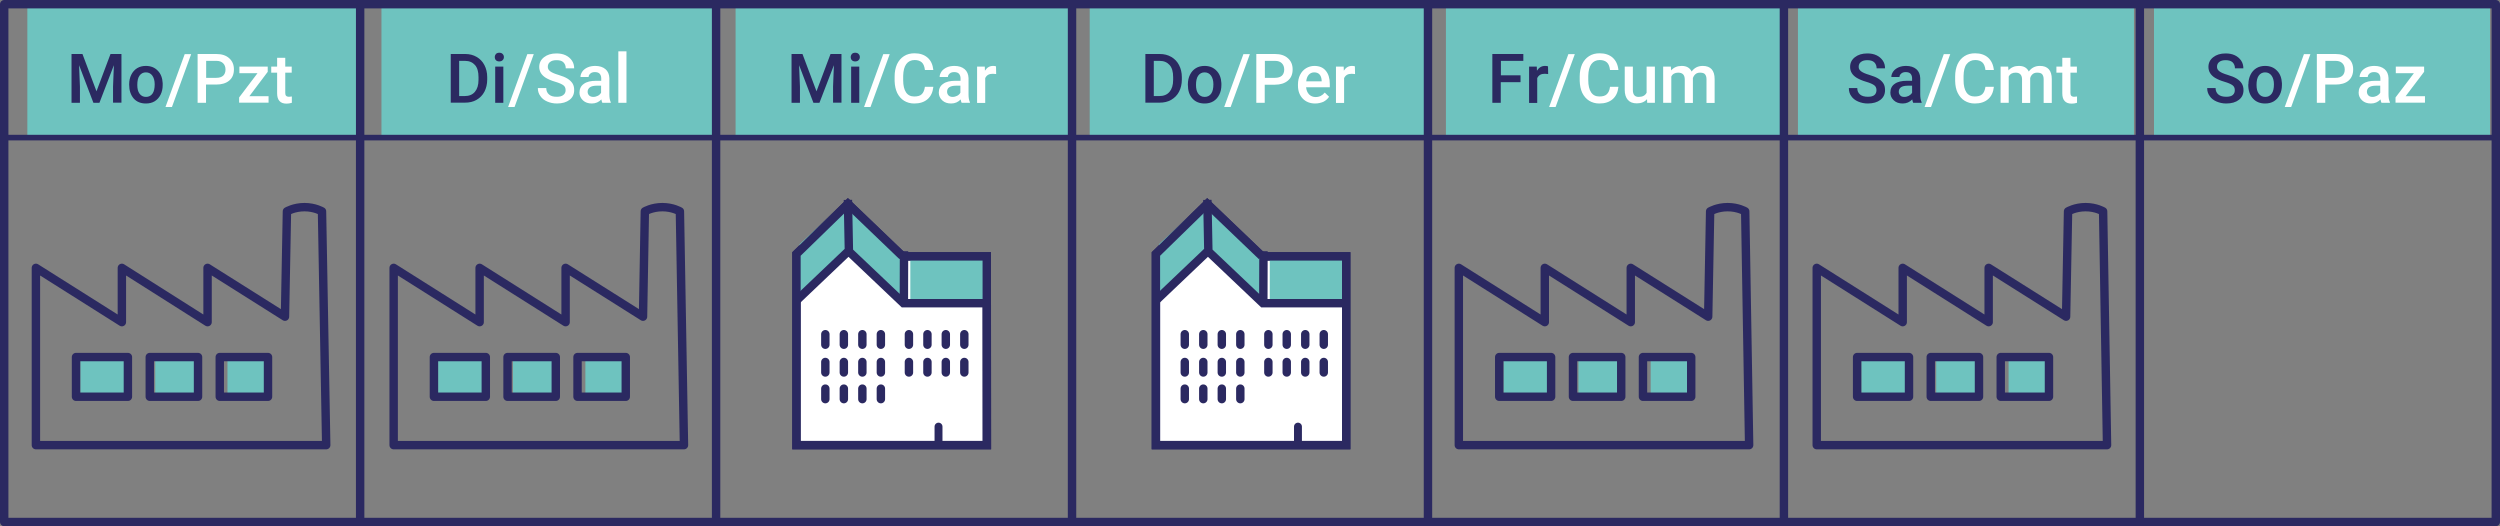 <?xml version="1.0" encoding="utf-8"?>
<!-- Generator: Adobe Illustrator 26.0.2, SVG Export Plug-In . SVG Version: 6.00 Build 0)  -->
<svg version="1.1" id="Ebene_1" xmlns="http://www.w3.org/2000/svg" xmlns:xlink="http://www.w3.org/1999/xlink" x="0px" y="0px"
	 viewBox="0 0 178.26 37.52" style="enable-background:new 0 0 178.26 37.52;" xml:space="preserve">
<rect x="0" y="0" width="178.26" height="37.52" fill="#808080" stroke="none"/>
<style type="text/css">
	.st0{fill:#6EC3BF;}
	.st1{clip-path:url(#SVGID_00000039822480241475126660000009475578704768528257_);}
	.st2{fill:#2B2961;}
	.st3{clip-path:url(#SVGID_00000170277785111517343080000008942500416817183872_);}
	.st4{clip-path:url(#SVGID_00000023256893836052115630000004500098660266077572_);}
	.st5{clip-path:url(#SVGID_00000066490999968753316660000004983946410297515916_);}
	.st6{clip-path:url(#SVGID_00000031902785605812962180000004775065687828216995_);}
	.st7{clip-path:url(#SVGID_00000060015753077485582750000002072425568920894647_);}
	.st8{clip-path:url(#SVGID_00000133516074812544031320000017157128810250341766_);}
	.st9{clip-path:url(#SVGID_00000027572729210014006160000009534194385021458330_);}
	.st10{clip-path:url(#SVGID_00000065042311736836116490000015867420681808214448_);}
	.st11{clip-path:url(#SVGID_00000080182805819748225010000001989581856046688424_);}
	.st12{clip-path:url(#SVGID_00000018230684704631734270000009496029595974193818_);}
	.st13{clip-path:url(#SVGID_00000157290757518652427720000007621767163489690246_);}
	.st14{clip-path:url(#SVGID_00000126312770968471170800000002303311941814002575_);}
	.st15{clip-path:url(#SVGID_00000142164299816016541150000016060756992502348955_);}
	.st16{clip-path:url(#SVGID_00000014603883454168688290000006992661290515956608_);}
	.st17{clip-path:url(#SVGID_00000147909950124553862010000003608285794713449392_);}
	.st18{clip-path:url(#SVGID_00000183224261402041125570000011582527489927388323_);}
	.st19{clip-path:url(#SVGID_00000027580472155058722810000011843850994423647628_);}
	.st20{clip-path:url(#SVGID_00000067207548796714461560000005069263709947314332_);}
	.st21{clip-path:url(#SVGID_00000178183870506699777970000006277763031397343408_);}
	.st22{clip-path:url(#SVGID_00000109729557782768202200000012266742018699028385_);}
	.st23{clip-path:url(#SVGID_00000118370500671141054980000016385927070701960840_);}
	.st24{clip-path:url(#SVGID_00000041287046031314907390000008650651533612829336_);}
	.st25{clip-path:url(#SVGID_00000108288907930540357800000004208920252790681245_);}
	.st26{clip-path:url(#SVGID_00000158728979527831986910000016534572846074684557_);}
	.st27{clip-path:url(#SVGID_00000002375169866765623420000007827297353032783262_);}
	.st28{clip-path:url(#SVGID_00000154400204069270616820000006601282536313236371_);}
	.st29{clip-path:url(#SVGID_00000176724578011771698280000002689972240386860458_);}
	.st30{clip-path:url(#SVGID_00000099635114125971764670000000348698360798644886_);}
	.st31{clip-path:url(#SVGID_00000102531109823391877100000000670669554463712907_);}
	.st32{clip-path:url(#SVGID_00000096767447394132192540000013840997351533735101_);}
	.st33{clip-path:url(#SVGID_00000018204811071993637460000002215048068590158479_);}
	.st34{clip-path:url(#SVGID_00000086663364505064648780000006408671423214677645_);}
	.st35{clip-path:url(#SVGID_00000071523822882517481270000016597519362697006749_);}
	.st36{clip-path:url(#SVGID_00000093888933485216845620000013436667929637805215_);}
	.st37{clip-path:url(#SVGID_00000159437122559177251300000013406424868578463109_);}
	.st38{clip-path:url(#SVGID_00000151535842524243406330000012649654973541186996_);}
	.st39{clip-path:url(#SVGID_00000016074539815663594370000015347007157161660039_);}
	.st40{clip-path:url(#SVGID_00000010305410456783034160000014553501651911506846_);}
	.st41{clip-path:url(#SVGID_00000047027640255967878850000005281429857690867844_);}
	.st42{clip-path:url(#SVGID_00000114779966253493837570000002745918532278513064_);}
	.st43{clip-path:url(#SVGID_00000178918127148367802620000003095537854892986545_);}
	.st44{clip-path:url(#SVGID_00000132775928996318097720000004400786762454242230_);}
	.st45{clip-path:url(#SVGID_00000101086909842542975270000006478551609590355116_);}
	.st46{clip-path:url(#SVGID_00000008860934166817843930000012507012461007467945_);}
	.st47{clip-path:url(#SVGID_00000060015522891902392920000004356583733794591374_);}
	.st48{clip-path:url(#SVGID_00000147197673856211121100000009651821144855812522_);}
	.st49{clip-path:url(#SVGID_00000155125863363864628410000000854666489518851749_);}
	.st50{clip-path:url(#SVGID_00000173118389353982223120000012330405141855285666_);}
	.st51{clip-path:url(#SVGID_00000090288570685964111860000000599538128804410524_);}
	.st52{clip-path:url(#SVGID_00000176012829365823610960000002402741057361945254_);}
	.st53{clip-path:url(#SVGID_00000034070680236731977930000005619820381248337031_);}
	.st54{clip-path:url(#SVGID_00000114057368096467797810000010962061425270565524_);}
	.st55{clip-path:url(#SVGID_00000175289953180576014530000003413546509912961433_);}
	.st56{clip-path:url(#SVGID_00000117642096783742723430000011894077344058725003_);}
	.st57{clip-path:url(#SVGID_00000098906730632141360180000010239588904604842380_);}
	.st58{clip-path:url(#SVGID_00000013911237811837701090000000039229221436261521_);}
	.st59{clip-path:url(#SVGID_00000131329454565264987740000003247752926639230132_);}
	.st60{clip-path:url(#SVGID_00000150818424359488552970000001602747010776821915_);}
	.st61{clip-path:url(#SVGID_00000102508853310122911540000009917122360833221820_);}
	.st62{clip-path:url(#SVGID_00000077286483039949087290000005527842491710125238_);}
	.st63{clip-path:url(#SVGID_00000052791608133622950370000010901994062431152319_);}
	.st64{clip-path:url(#SVGID_00000111178188252760279120000010392891466699332508_);}
	.st65{clip-path:url(#SVGID_00000180365433809489905850000003131239415322531976_);}
	.st66{clip-path:url(#SVGID_00000029007794286615917540000013309659592929811361_);}
	.st67{clip-path:url(#SVGID_00000108270115299400478200000015519468306717398429_);}
	.st68{clip-path:url(#SVGID_00000148620771351379405270000001005147330166825139_);}
	.st69{clip-path:url(#SVGID_00000146492502521529357030000005824433664028987311_);}
	.st70{clip-path:url(#SVGID_00000143609152775628411320000013314425734067262617_);}
	.st71{clip-path:url(#SVGID_00000115495244386271345570000002896659883229158308_);}
	.st72{clip-path:url(#SVGID_00000007406343381918500530000015059317943159538560_);}
	.st73{clip-path:url(#SVGID_00000001649929946453732140000015072800255018529432_);}
	.st74{clip-path:url(#SVGID_00000163057979729631195110000002761493327278775433_);}
	.st75{clip-path:url(#SVGID_00000117649663157488734810000015479589248381265301_);}
	.st76{clip-path:url(#SVGID_00000165917334417237736500000002766868837722758318_);}
	.st77{clip-path:url(#SVGID_00000093865662041015056310000005595695713318075046_);}
	.st78{clip-path:url(#SVGID_00000096021409521563384010000017922112131318638525_);}
	.st79{clip-path:url(#SVGID_00000103961229476920423270000009956334567972250260_);}
	.st80{clip-path:url(#SVGID_00000163751920802575369520000011404788269592310706_);}
	.st81{clip-path:url(#SVGID_00000105391117538191281520000016984412586008809873_);}
	.st82{clip-path:url(#SVGID_00000026852798162660500610000013635860109320936323_);}
	.st83{clip-path:url(#SVGID_00000079460338031920150440000007574262796263135634_);}
	.st84{clip-path:url(#SVGID_00000173877774254830259500000006688823126458042047_);}
	.st85{clip-path:url(#SVGID_00000067952824465328145620000013422686842642908322_);}
	.st86{clip-path:url(#SVGID_00000077302190030830044470000013880105590312820410_);}
	.st87{clip-path:url(#SVGID_00000067950972548542845660000004981062133008727482_);}
	.st88{clip-path:url(#SVGID_00000027565980285735526700000009791007535181218447_);}
	.st89{clip-path:url(#SVGID_00000150808375370245714900000008548618557858798012_);}
	.st90{clip-path:url(#SVGID_00000115501058074299542460000015027366440167292590_);}
	.st91{clip-path:url(#SVGID_00000119814470111331191880000007961166975943955877_);}
	.st92{clip-path:url(#SVGID_00000054228416139725722550000015485554515709828502_);}
	.st93{clip-path:url(#SVGID_00000027595004891116955010000011481886439195303610_);}
	.st94{clip-path:url(#SVGID_00000003787875471496835740000000087587527320960179_);}
	.st95{clip-path:url(#SVGID_00000083810212231391547670000015863943065084376218_);}
	.st96{clip-path:url(#SVGID_00000093166742844676188060000009999556692433770938_);}
	.st97{clip-path:url(#SVGID_00000002364514449849756710000002364105451541480106_);}
	.st98{clip-path:url(#SVGID_00000083073574263336075130000007904297591070189206_);}
	.st99{clip-path:url(#SVGID_00000093153076633388493750000015747959064037157778_);}
	.st100{clip-path:url(#SVGID_00000140007201500351496790000007973498490719657627_);}
	.st101{clip-path:url(#SVGID_00000108273335658370223810000003330558203832033198_);}
	.st102{clip-path:url(#SVGID_00000159459751228065908180000004794907750315517097_);}
	.st103{clip-path:url(#SVGID_00000034802630563183399780000011883025647830767246_);}
	.st104{clip-path:url(#SVGID_00000031927938066272704180000004466459573008355503_);}
	.st105{clip-path:url(#SVGID_00000085235637680774780860000015264546363362969269_);}
	.st106{clip-path:url(#SVGID_00000092435950707518362820000004323788767117701261_);}
	.st107{clip-path:url(#SVGID_00000069358499143879424300000013106351262145148297_);}
	.st108{clip-path:url(#SVGID_00000100366113580773468130000007672703105422996921_);}
	.st109{clip-path:url(#SVGID_00000123424976002825435730000016436294761767328181_);}
	.st110{clip-path:url(#SVGID_00000051379677004033096220000000461108742115957908_);}
	.st111{clip-path:url(#SVGID_00000025424800110860054660000011155814245620072864_);}
	.st112{clip-path:url(#SVGID_00000049913705212088568700000004820075978849181581_);}
	.st113{clip-path:url(#SVGID_00000011025234784665729250000015122469013167587734_);}
	.st114{clip-path:url(#SVGID_00000163781850975341462500000003261300790650969249_);}
	.st115{clip-path:url(#SVGID_00000096054603950908745140000004602522603111430018_);}
	.st116{clip-path:url(#SVGID_00000126287192721701452570000011431608504282311598_);}
	.st117{clip-path:url(#SVGID_00000044153053069676506680000000218156982348121518_);}
	.st118{clip-path:url(#SVGID_00000178206458507765915500000007349242387074558597_);}
	.st119{clip-path:url(#SVGID_00000077300520553828411740000012512539492296090024_);}
	.st120{clip-path:url(#SVGID_00000023971327498681476600000000824373663463129010_);}
	.st121{clip-path:url(#SVGID_00000074442636050209871280000004738555502991482804_);}
	.st122{clip-path:url(#SVGID_00000057870558180979408530000002520144506438786717_);}
	.st123{clip-path:url(#SVGID_00000081607884494860930360000012071911774391404957_);}
	.st124{clip-path:url(#SVGID_00000046300549586950713240000012225343332635184538_);}
	.st125{clip-path:url(#SVGID_00000031175478451285845160000015562494564230514102_);}
	.st126{clip-path:url(#SVGID_00000164476736505207255790000004900788034606865082_);}
	.st127{clip-path:url(#SVGID_00000108275391285521494220000007546251742661163190_);}
	.st128{clip-path:url(#SVGID_00000167393228798787906810000003151445253610704005_);}
	.st129{clip-path:url(#SVGID_00000067930604102182611370000007428895993904963461_);}
	.st130{clip-path:url(#SVGID_00000017493007727593764090000006246549888847797144_);}
	.st131{clip-path:url(#SVGID_00000107548760914341253400000014214498883372967327_);}
	.st132{clip-path:url(#SVGID_00000052811002365525733420000013425102274691723185_);}
	.st133{clip-path:url(#SVGID_00000081640430008335863490000002610549434540610442_);}
	.st134{clip-path:url(#SVGID_00000033331634402721893780000003386535106702333609_);}
	.st135{clip-path:url(#SVGID_00000161608846903899031740000006408500286007740546_);}
	.st136{clip-path:url(#SVGID_00000015343258495931893100000004476451502864958599_);}
	.st137{clip-path:url(#SVGID_00000147179685179962758420000002029672819717390995_);}
	.st138{clip-path:url(#SVGID_00000163795708569728047440000017835923571959077298_);}
	.st139{clip-path:url(#SVGID_00000053517856568321024200000008599014465020881306_);}
	.st140{clip-path:url(#SVGID_00000024680452645209706220000018109875514886993598_);}
	.st141{clip-path:url(#SVGID_00000030445509924948332410000017836680321937089711_);}
	.st142{clip-path:url(#SVGID_00000036974262820210033570000001077690360455168184_);}
	.st143{clip-path:url(#SVGID_00000116217349633830903160000009568621104010602886_);}
	.st144{clip-path:url(#SVGID_00000047040414984084776540000017810898292527650461_);}
	.st145{clip-path:url(#SVGID_00000085250035847685872620000014824013032720338314_);}
	.st146{clip-path:url(#SVGID_00000081646901509511253620000017508093197596779392_);}
	.st147{clip-path:url(#SVGID_00000183245624327201173870000005044016256837912751_);}
	.st148{clip-path:url(#SVGID_00000152944271582871468840000004102846731569063553_);}
	.st149{clip-path:url(#SVGID_00000032630661256953654470000005697468839146631861_);}
	.st150{clip-path:url(#SVGID_00000052089709711227657730000012931428000152002955_);}
	.st151{clip-path:url(#SVGID_00000150095070247248168450000008599744099379061689_);}
	.st152{clip-path:url(#SVGID_00000036221170443669873910000014249863883696323999_);}
	.st153{clip-path:url(#SVGID_00000137101059255395148280000016996136377487866246_);}
	.st154{clip-path:url(#SVGID_00000085218976848497084460000008284764408608243379_);}
	.st155{clip-path:url(#SVGID_00000135667905905891976550000007107755010101318812_);}
	.st156{clip-path:url(#SVGID_00000146475782416854486920000004176791043921882806_);}
	.st157{clip-path:url(#SVGID_00000056390475282914802300000010892767985344710282_);}
	.st158{clip-path:url(#SVGID_00000130627206325910532790000015808984545047615651_);}
	.st159{clip-path:url(#SVGID_00000016789652861006163630000014528005442787700132_);}
	.st160{clip-path:url(#SVGID_00000114074539384783613670000005341334463244911242_);}
	.st161{clip-path:url(#SVGID_00000042009531929438352230000008409833310145681327_);}
	.st162{clip-path:url(#SVGID_00000136409149067071930180000017680640860446990243_);}
	.st163{clip-path:url(#SVGID_00000136409098671890893230000015816928671340143283_);}
	.st164{clip-path:url(#SVGID_00000048468444120878995530000002380070584803253680_);}
	.st165{clip-path:url(#SVGID_00000178178435151956684980000002019246449524073395_);}
	.st166{clip-path:url(#SVGID_00000015354220451631632530000013397557605913330054_);}
	.st167{clip-path:url(#SVGID_00000176765352509572150840000008368214267246709183_);}
	.st168{clip-path:url(#SVGID_00000003088302685761010990000000936954413831097730_);}
	.st169{clip-path:url(#SVGID_00000067233832574326960600000017348307066175652253_);}
	.st170{clip-path:url(#SVGID_00000013872172705113651460000001155578138125347478_);}
	.st171{clip-path:url(#SVGID_00000132791497896530026200000005710413824573341878_);}
	.st172{clip-path:url(#SVGID_00000024688667822132858110000012047639860069085577_);}
	.st173{clip-path:url(#SVGID_00000059989757688789861040000007389336048444381100_);}
	.st174{clip-path:url(#SVGID_00000041987847538874681700000001574856080625048458_);}
	.st175{clip-path:url(#SVGID_00000026136055886196627340000005423872682518877363_);}
	.st176{clip-path:url(#SVGID_00000122686771012313437200000016259343315834322609_);}
	.st177{clip-path:url(#SVGID_00000155141684360412732840000017838940983884988079_);}
	.st178{clip-path:url(#SVGID_00000036253915666686840750000006467477040059799981_);}
	.st179{clip-path:url(#SVGID_00000101814744512569962510000004980149245659021499_);}
	.st180{clip-path:url(#SVGID_00000026862766715660757280000006859764715453970324_);}
	.st181{clip-path:url(#SVGID_00000057843694053944970440000013518513047326567811_);}
	.st182{clip-path:url(#SVGID_00000048484728887565656800000012515839050059230904_);}
	.st183{clip-path:url(#SVGID_00000049179501328968563290000016001589629868042641_);}
	.st184{clip-path:url(#SVGID_00000099654542754352497880000010409720600907152298_);}
	.st185{clip-path:url(#SVGID_00000173866289018809979020000004191569569418864280_);}
	.st186{clip-path:url(#SVGID_00000129182367103629444800000015136086643076105604_);}
	.st187{clip-path:url(#SVGID_00000039122258379725759650000013481332198497579404_);}
	.st188{clip-path:url(#SVGID_00000134238722501249755570000005345828249815867569_);}
	.st189{clip-path:url(#SVGID_00000137819003645692726810000003469507894217576618_);}
	.st190{clip-path:url(#SVGID_00000116196771164823496660000006235323746852082064_);}
	.st191{clip-path:url(#SVGID_00000072255083748158433340000002938876176356008117_);}
	.st192{clip-path:url(#SVGID_00000168094495916475906300000017165683724804761761_);}
	.st193{clip-path:url(#SVGID_00000028290029034072640490000000695460877781880717_);}
	.st194{clip-path:url(#SVGID_00000169541957355276805860000015175247009196008351_);}
	.st195{clip-path:url(#SVGID_00000088848333324794949550000000646051682675735977_);}
	.st196{clip-path:url(#SVGID_00000065053529953476896420000013726268181400735928_);}
	.st197{clip-path:url(#SVGID_00000088116556950746198390000011686733819273594040_);}
	.st198{clip-path:url(#SVGID_00000029746392470617135570000017603845081671751340_);}
	.st199{clip-path:url(#SVGID_00000177481868088275255400000011838437355758893456_);}
	.st200{clip-path:url(#SVGID_00000153670531198987190160000011552870380678614410_);}
	.st201{clip-path:url(#SVGID_00000010289731284911686430000006468017830132918162_);}
	.st202{clip-path:url(#SVGID_00000054988033234070733170000014186094614385187728_);}
	.st203{clip-path:url(#SVGID_00000119085091016656794010000011555815493507778448_);}
	.st204{clip-path:url(#SVGID_00000181079858968348901150000011154593347975635638_);}
	.st205{clip-path:url(#SVGID_00000047032318522582685030000001549774483270048898_);}
	.st206{clip-path:url(#SVGID_00000030488390476350180380000017503098251224001460_);}
	.st207{clip-path:url(#SVGID_00000023981963694610233610000004329705695547881613_);}
	.st208{clip-path:url(#SVGID_00000139280658478012697520000017005383065177272717_);}
	.st209{clip-path:url(#SVGID_00000000218441244908655000000005909966143905852309_);}
	.st210{clip-path:url(#SVGID_00000162320531824091433470000014531328069540085891_);}
	.st211{clip-path:url(#SVGID_00000077282370720530943590000002000707609600711575_);}
	.st212{clip-path:url(#SVGID_00000124883762416514698450000013773188004318774426_);}
	.st213{clip-path:url(#SVGID_00000033366094687721734950000009929987670329136028_);}
	.st214{clip-path:url(#SVGID_00000121974231683234413870000018304909898575739055_);}
	.st215{clip-path:url(#SVGID_00000140699378742317173920000008150890937579704464_);}
	.st216{clip-path:url(#SVGID_00000095335022932138273990000016208600385464469925_);}
	.st217{clip-path:url(#SVGID_00000012456466746619381230000012555905269148452236_);}
	.st218{clip-path:url(#SVGID_00000101788360680098361350000001880753641774118322_);}
	.st219{clip-path:url(#SVGID_00000122688605736903375010000013007656679010662815_);}
	.st220{clip-path:url(#SVGID_00000054255924435704086640000003779191128059244215_);}
	.st221{clip-path:url(#SVGID_00000063593442138515853940000000092374643070786194_);}
	.st222{clip-path:url(#SVGID_00000064356292461594426710000007521333601878056886_);}
	.st223{clip-path:url(#SVGID_00000072991841649628714940000005462541686238079380_);}
	.st224{clip-path:url(#SVGID_00000002344698672872500540000002826912797793440911_);}
	.st225{clip-path:url(#SVGID_00000132782502184793387760000003596718883887715723_);}
	.st226{clip-path:url(#SVGID_00000006665663277663500720000003924461417288120502_);}
	.st227{clip-path:url(#SVGID_00000129918361953603499560000006719282316519089815_);}
	.st228{clip-path:url(#SVGID_00000080907613313821673070000015425419921039156878_);}
	.st229{clip-path:url(#SVGID_00000029029164017023823090000017617877801482630571_);}
	.st230{clip-path:url(#SVGID_00000103259504095655886350000011450652934458716039_);}
	.st231{clip-path:url(#SVGID_00000024708251466988844650000007567189939081281155_);}
	.st232{clip-path:url(#SVGID_00000069396132568308252610000002185900320720738201_);}
	.st233{clip-path:url(#SVGID_00000169519186698468964690000008432652628998120325_);}
	.st234{clip-path:url(#SVGID_00000124137955956752426690000011150709277597457838_);}
	.st235{clip-path:url(#SVGID_00000039101044090863945780000007936837559522300591_);}
	.st236{clip-path:url(#SVGID_00000183946870615407125720000007135667025010588819_);}
	.st237{clip-path:url(#SVGID_00000085231222485044821320000003010145262212132753_);}
	.st238{clip-path:url(#SVGID_00000008855002199823465770000010946196220804827057_);}
	.st239{clip-path:url(#SVGID_00000049201407658739491390000005307225899002001057_);}
	.st240{clip-path:url(#SVGID_00000155854851973460395080000010526629851505019033_);}
	.st241{clip-path:url(#SVGID_00000083086728728766789000000002845038313796990110_);}
	.st242{clip-path:url(#SVGID_00000176020525244825202700000007238101972366509751_);}
	.st243{clip-path:url(#SVGID_00000070816891326250843850000003694320687103792061_);}
	.st244{clip-path:url(#SVGID_00000101072855700512415870000015697776069029600403_);}
	.st245{clip-path:url(#SVGID_00000163789755984770364420000011492793610337686687_);}
	.st246{clip-path:url(#SVGID_00000142163061492403760560000005301313653907763352_);}
	.st247{clip-path:url(#SVGID_00000098934722364964243470000005292400726131265464_);}
	.st248{clip-path:url(#SVGID_00000163051749730122153470000013292544259162380167_);}
	.st249{clip-path:url(#SVGID_00000082335350177615541050000004701545663555404704_);}
	.st250{clip-path:url(#SVGID_00000169521386495653620090000010777593947503523506_);}
	.st251{clip-path:url(#SVGID_00000056418650402819634370000011772037667579067795_);}
	.st252{clip-path:url(#SVGID_00000103236467942254695810000004021103949025320863_);}
	.st253{clip-path:url(#SVGID_00000009556777475454631910000017134678388022931123_);}
	.st254{clip-path:url(#SVGID_00000080914870241135429260000000628316815143489408_);}
	.st255{clip-path:url(#SVGID_00000139288599334240569520000017669534013407719094_);}
	.st256{clip-path:url(#SVGID_00000101079520047237179450000016161447739211553920_);}
	.st257{clip-path:url(#SVGID_00000170272845515389231320000010400666953602109058_);}
	.st258{clip-path:url(#SVGID_00000070823106365727225290000016036791684787590327_);}
	.st259{clip-path:url(#SVGID_00000143589383506337771310000000377431523682225830_);}
	.st260{clip-path:url(#SVGID_00000106116361176525025900000001691204211616596129_);}
	.st261{clip-path:url(#SVGID_00000026161096306202567050000000903580839091640484_);}
	.st262{clip-path:url(#SVGID_00000155111872172310556500000013284796140737031342_);}
	.st263{clip-path:url(#SVGID_00000039109318368551225740000011661518495449515145_);}
	.st264{clip-path:url(#SVGID_00000048464926689604587810000014525322676478302885_);}
	.st265{clip-path:url(#SVGID_00000152236164046674994750000000430786142793681834_);}
	.st266{clip-path:url(#SVGID_00000110436156221870485870000001845705343279091075_);}
	.st267{clip-path:url(#SVGID_00000054976494573806716900000015422940656429085848_);}
	.st268{clip-path:url(#SVGID_00000112590366017344408240000000232321571688660627_);}
	.st269{clip-path:url(#SVGID_00000103245003886751805860000012392926737042451901_);}
	.st270{clip-path:url(#SVGID_00000107584682285168084950000013441664614193888904_);}
	.st271{clip-path:url(#SVGID_00000150102776096095770610000004926159905416674442_);}
	.st272{clip-path:url(#SVGID_00000003808192345142332080000002609747234350279584_);}
	.st273{clip-path:url(#SVGID_00000176030316358298925060000012055108501528374413_);}
	.st274{clip-path:url(#SVGID_00000026134348652598658690000016106362980135321472_);}
	.st275{clip-path:url(#SVGID_00000162334093557078088790000002911780392000354183_);}
	.st276{clip-path:url(#SVGID_00000039129805799189609330000000989114435007830160_);}
	.st277{clip-path:url(#SVGID_00000065785806901152660760000012683614551231624351_);}
	.st278{clip-path:url(#SVGID_00000155131885370831785750000018220011884943017639_);}
	.st279{clip-path:url(#SVGID_00000008146742648176072260000002870949265275663251_);}
	.st280{clip-path:url(#SVGID_00000049923108322226773630000014423774862749587113_);}
	.st281{clip-path:url(#SVGID_00000129176423997925498010000006155625055003097761_);}
	.st282{clip-path:url(#SVGID_00000114052724291400042540000002994563951857523356_);}
	.st283{clip-path:url(#SVGID_00000058567820333257914460000017196540901355037869_);}
	.st284{clip-path:url(#SVGID_00000181778497914022127530000011520928573991426233_);}
	.st285{clip-path:url(#SVGID_00000068649992435837720480000006278587512768878242_);}
	.st286{clip-path:url(#SVGID_00000165233143654513132770000013033895148828570531_);}
	.st287{clip-path:url(#SVGID_00000111901132822361235370000012055832421864271531_);}
	.st288{clip-path:url(#SVGID_00000183236984673010198440000016609585307726305423_);}
	.st289{clip-path:url(#SVGID_00000170961600315355143070000017986403526395223740_);}
	.st290{clip-path:url(#SVGID_00000173865997452239076900000002810593303374618533_);}
	.st291{clip-path:url(#SVGID_00000062893438040901896630000010202815238985574055_);}
	.st292{clip-path:url(#SVGID_00000168800866552784893000000014788780693464424355_);}
	.st293{clip-path:url(#SVGID_00000001637700925642890830000017638973011625227163_);}
	.st294{clip-path:url(#SVGID_00000164512657774409863250000012742231359398369470_);}
	.st295{clip-path:url(#SVGID_00000018196384943358252000000015898635024825116843_);}
	.st296{clip-path:url(#SVGID_00000051356075221050272280000002769792875282679686_);}
	.st297{clip-path:url(#SVGID_00000034063511582113096760000011068158745025331892_);}
	.st298{clip-path:url(#SVGID_00000054260693358023142610000013952317089291723672_);}
	.st299{clip-path:url(#SVGID_00000155860353151601308670000005187003552296173960_);}
	.st300{clip-path:url(#SVGID_00000176733862603898362360000010910410713443985561_);}
	.st301{clip-path:url(#SVGID_00000039834080157473801190000016731807393116210575_);}
	.st302{clip-path:url(#SVGID_00000106121843395901600750000006432594889566582658_);}
	.st303{clip-path:url(#SVGID_00000144322021007272182120000009191951887645434300_);}
	.st304{clip-path:url(#SVGID_00000088128793080830169200000018205448984625936788_);}
	.st305{clip-path:url(#SVGID_00000015312316828399282990000003865434176344718525_);}
	.st306{clip-path:url(#SVGID_00000010269492501077833630000007433502211038890913_);}
	.st307{clip-path:url(#SVGID_00000104703074920023923510000017047304039311675316_);}
	.st308{clip-path:url(#SVGID_00000065070857681336827260000000344858473493508484_);}
	.st309{clip-path:url(#SVGID_00000031180247550357085420000011369897362788016822_);}
	.st310{clip-path:url(#SVGID_00000121275489307750774960000000112855527187787694_);}
	.st311{clip-path:url(#SVGID_00000028307633297435362780000006372087862280746684_);}
	.st312{clip-path:url(#SVGID_00000022526389807373837520000008478700331929539512_);}
	.st313{clip-path:url(#SVGID_00000071556215918045277960000009417685987957694852_);}
	.st314{clip-path:url(#SVGID_00000012459844852037743780000004120008005023530647_);}
	.st315{clip-path:url(#SVGID_00000003072237908633900020000009188896590577188784_);}
	.st316{clip-path:url(#SVGID_00000059275954620337862740000017509548451360424335_);}
	.st317{clip-path:url(#SVGID_00000040537949918202715460000018338038202487703463_);}
	.st318{clip-path:url(#SVGID_00000100356136030623876990000018341307163029204382_);}
	.st319{clip-path:url(#SVGID_00000025424541302548041330000014161054250234439827_);}
	.st320{clip-path:url(#SVGID_00000000180788170555843530000017896515686132392342_);}
	.st321{clip-path:url(#SVGID_00000008832349850517708540000012043377690166987182_);}
	.st322{clip-path:url(#SVGID_00000137090887243031436940000016708086421780877750_);}
	.st323{clip-path:url(#SVGID_00000160883706704490062210000018404929140913697183_);}
	.st324{clip-path:url(#SVGID_00000158710006491093542670000013621866108565061531_);}
	.st325{clip-path:url(#SVGID_00000147941683229167765680000017227779695072136324_);}
	.st326{clip-path:url(#SVGID_00000147204008280979092560000007752150229509109174_);}
	.st327{clip-path:url(#SVGID_00000075853535205409850330000012950673586463576729_);}
	.st328{clip-path:url(#SVGID_00000090981096036254782390000007825162348229409410_);}
	.st329{clip-path:url(#SVGID_00000027566083059190200090000012552339779008433326_);}
	.st330{clip-path:url(#SVGID_00000175291227472468191470000013277418715539670680_);}
	.st331{clip-path:url(#SVGID_00000085943915556012215150000009288650455488336042_);}
	.st332{clip-path:url(#SVGID_00000060023931436467603930000012715479899108824237_);}
	.st333{clip-path:url(#SVGID_00000139260953316436144750000012762540977803306896_);}
	.st334{clip-path:url(#SVGID_00000139985405688323444080000007748647181169949843_);}
	.st335{clip-path:url(#SVGID_00000153669190894114396750000010793622751032857777_);}
	.st336{clip-path:url(#SVGID_00000142862987068756573920000006163017565753202066_);}
	.st337{clip-path:url(#SVGID_00000143592122251047877920000017870483164308665232_);}
	.st338{clip-path:url(#SVGID_00000144302748592149623060000013388401801594413958_);}
	.st339{clip-path:url(#SVGID_00000176762578624728100390000014325087397068767670_);}
	.st340{clip-path:url(#SVGID_00000035533367609576835570000013825985091216420486_);}
	.st341{clip-path:url(#SVGID_00000121261261131160557560000012239886002393343921_);}
	.st342{clip-path:url(#SVGID_00000153666339778546434100000016866360656483733417_);}
	.st343{clip-path:url(#SVGID_00000157271914311073477120000016076792268320953985_);}
	.st344{clip-path:url(#SVGID_00000065780395210052886040000008940499461101331616_);}
	.st345{clip-path:url(#SVGID_00000183969061465651126960000011390250279281320084_);}
	.st346{clip-path:url(#SVGID_00000069371037471173233390000010973747160783838349_);}
	.st347{clip-path:url(#SVGID_00000088091879953136442360000004226931454522397878_);}
	.st348{clip-path:url(#SVGID_00000010288945057357230030000003254132612560281516_);}
	.st349{clip-path:url(#SVGID_00000052818562325387550760000000673082009458274464_);}
	.st350{clip-path:url(#SVGID_00000110450769934810150610000011115202894620406936_);}
	.st351{clip-path:url(#SVGID_00000000912236765294709230000014378398053093002127_);}
	.st352{clip-path:url(#SVGID_00000093869242035679824560000013341674533142105517_);}
	.st353{clip-path:url(#SVGID_00000000211897334209767150000016508336462935849111_);}
	.st354{clip-path:url(#SVGID_00000100341746052465888990000015371956435674706082_);}
	.st355{clip-path:url(#SVGID_00000006700049700126466670000005005243077194710665_);}
	.st356{clip-path:url(#SVGID_00000165228772524694652150000017753905184097934725_);}
	.st357{clip-path:url(#SVGID_00000181791480016511575100000007131392261136212412_);}
	.st358{clip-path:url(#SVGID_00000096058625130311313450000017686180805253689991_);}
	.st359{clip-path:url(#SVGID_00000143599263106529912430000018121503292854126527_);}
	.st360{clip-path:url(#SVGID_00000060010537361182901440000007152149971740273340_);}
	.st361{clip-path:url(#SVGID_00000161627482960868194490000001617770519876371133_);}
	.st362{clip-path:url(#SVGID_00000016057922697996047400000010222858449296773821_);}
	.st363{clip-path:url(#SVGID_00000028288109365151500780000010229712655218623404_);}
	.st364{clip-path:url(#SVGID_00000149344664914760455900000007278890158867186321_);}
	.st365{clip-path:url(#SVGID_00000075865592205323984150000010732499512756176045_);}
	.st366{clip-path:url(#SVGID_00000031901807189400922320000000235220791838632879_);}
	.st367{clip-path:url(#SVGID_00000072243167735239603430000014680496484473664415_);}
	.st368{clip-path:url(#SVGID_00000173883158964354012960000006394785860458269109_);}
	.st369{clip-path:url(#SVGID_00000009570042011862770740000003150639076322779311_);}
	.st370{clip-path:url(#SVGID_00000129203872124186306270000012172219355736398771_);}
	.st371{clip-path:url(#SVGID_00000102524558349300242200000013752281007598230175_);}
	.st372{clip-path:url(#SVGID_00000067948734067013276550000009071099037962848953_);}
	.st373{clip-path:url(#SVGID_00000062887619319130497920000008932320751237300109_);}
	.st374{clip-path:url(#SVGID_00000049179815852341445950000006219750619902548411_);}
	.st375{clip-path:url(#SVGID_00000112606696015089631380000008910676978059289261_);}
	.st376{clip-path:url(#SVGID_00000028313527208593708290000017421860445625831048_);}
	.st377{clip-path:url(#SVGID_00000128485887162608875970000018322664346381766302_);}
	.st378{clip-path:url(#SVGID_00000077312438547918291920000012883169413700041909_);}
	.st379{clip-path:url(#SVGID_00000020366797647937132170000008001689296370757051_);}
	.st380{clip-path:url(#SVGID_00000013913226831311919990000003618974928173948082_);}
	.st381{clip-path:url(#SVGID_00000004533936344163979580000015726294458726274193_);}
	.st382{clip-path:url(#SVGID_00000064343494188197857010000006672449805693945733_);}
	.st383{clip-path:url(#SVGID_00000062154140277706429680000006503182054384918696_);}
	.st384{clip-path:url(#SVGID_00000060028644777573289340000008240157488691959441_);}
	.st385{clip-path:url(#SVGID_00000083061121523303171060000008107257335391912349_);}
	.st386{clip-path:url(#SVGID_00000057870448419633290970000003937136954182627482_);}
	.st387{clip-path:url(#SVGID_00000110463415916789112050000006697062288105620912_);}
	.st388{clip-path:url(#SVGID_00000044899228693888898700000006504419155586406567_);}
	.st389{clip-path:url(#SVGID_00000180364629401974167330000014144918060062277769_);}
	.st390{clip-path:url(#SVGID_00000170248279818646788830000004956976400039192464_);}
	.st391{clip-path:url(#SVGID_00000124856170793499004450000015562101006066319500_);}
	.st392{clip-path:url(#SVGID_00000064316653251882606980000002254920722072520859_);}
	.st393{clip-path:url(#SVGID_00000098208920925647083640000006255465832524524160_);}
	.st394{clip-path:url(#SVGID_00000177456760722535585390000008115060257306585476_);}
	.st395{clip-path:url(#SVGID_00000036252682765633737110000006275994792916722065_);}
	.st396{clip-path:url(#SVGID_00000049915730464096174920000014808576767572008363_);}
	.st397{clip-path:url(#SVGID_00000087410027414905756510000012941566581638051208_);}
	.st398{clip-path:url(#SVGID_00000183245119582887969070000018173565851798089400_);}
	.st399{clip-path:url(#SVGID_00000051377853442873749180000001101664263669140884_);}
	.st400{clip-path:url(#SVGID_00000016067134780640705650000007082098798158639499_);}
	.st401{clip-path:url(#SVGID_00000012456716886350805920000009753130073630038437_);}
	.st402{clip-path:url(#SVGID_00000103263078324203246900000018165226018854391179_);}
	.st403{clip-path:url(#SVGID_00000156587157328895677160000012431298030923861181_);}
	.st404{clip-path:url(#SVGID_00000021104980046906655940000012717653090703175045_);}
	.st405{clip-path:url(#SVGID_00000052785584477613144790000004463213931357695904_);}
	.st406{clip-path:url(#SVGID_00000053533103008120059230000008066564544297413789_);}
	.st407{clip-path:url(#SVGID_00000141415867883199220340000016681049508943877547_);}
	.st408{clip-path:url(#SVGID_00000132049227210225234320000010628217292787697070_);}
	.st409{clip-path:url(#SVGID_00000059992865253720471180000003920386557404753595_);}
	.st410{clip-path:url(#SVGID_00000006682384024302820700000001865149376277552260_);}
	.st411{clip-path:url(#SVGID_00000155128853755483178740000014660395974602308013_);}
	.st412{clip-path:url(#SVGID_00000117661066171642120740000015667282678837104052_);}
	.st413{clip-path:url(#SVGID_00000161616344394928030840000008756689145442202759_);}
	.st414{clip-path:url(#SVGID_00000154424225560098533100000009584526550798858902_);}
	.st415{clip-path:url(#SVGID_00000065038408271040655180000000594467696295389372_);}
	.st416{clip-path:url(#SVGID_00000072260791759659479770000014834577614153904054_);}
	.st417{clip-path:url(#SVGID_00000114757046149601658070000006147402669727445129_);}
	.st418{clip-path:url(#SVGID_00000106107021626947219120000000492498290309636025_);}
	.st419{clip-path:url(#SVGID_00000163787573829429194490000010143691719014542980_);}
	.st420{clip-path:url(#SVGID_00000036213034905980398720000017842483928309856434_);}
	.st421{clip-path:url(#SVGID_00000059993120984141291870000008210148206697188510_);}
	.st422{clip-path:url(#SVGID_00000119816959858875396020000006918430008498814871_);}
	.st423{clip-path:url(#SVGID_00000134224195624478673970000013192477772701715387_);}
	.st424{clip-path:url(#SVGID_00000000204145053546978560000016545906266649020090_);}
	.st425{clip-path:url(#SVGID_00000115490708585526906160000013779047914945710264_);}
	.st426{clip-path:url(#SVGID_00000145038136568117848930000006170525978478157740_);}
	.st427{clip-path:url(#SVGID_00000152967186954758040830000015767798860414527656_);}
	.st428{clip-path:url(#SVGID_00000028323356286353568650000000444067201586737338_);}
	.st429{clip-path:url(#SVGID_00000000940375564959964520000012874809393370151615_);}
	.st430{clip-path:url(#SVGID_00000136370745132809312410000000374490976059804087_);}
	.st431{clip-path:url(#SVGID_00000103958689825675276400000003447782412593934778_);}
	.st432{clip-path:url(#SVGID_00000183944269155193678200000010111535019926735497_);}
	.st433{clip-path:url(#SVGID_00000122721582952503801580000000629914778780318100_);}
	.st434{clip-path:url(#SVGID_00000106119122960065412190000013296583518487740805_);}
	.st435{clip-path:url(#SVGID_00000032612287016971518540000009203473991571273368_);}
	.st436{clip-path:url(#SVGID_00000111912609647718824150000014877581248850282414_);}
	.st437{clip-path:url(#SVGID_00000098925862266046905820000011420433331182651583_);}
	.st438{clip-path:url(#SVGID_00000151501102083903264230000017883459403862414515_);}
	.st439{clip-path:url(#SVGID_00000146459389520509679720000005033974126176670852_);}
	.st440{clip-path:url(#SVGID_00000046300505996812831670000013213971973231780766_);}
	.st441{clip-path:url(#SVGID_00000133496080414000948110000009747812928601886140_);}
	.st442{clip-path:url(#SVGID_00000152227256676948154210000005534855553711432864_);}
	.st443{clip-path:url(#SVGID_00000122706276119518863870000011261993742679234495_);}
	.st444{clip-path:url(#SVGID_00000003103359685543055200000000450233336646077846_);}
	.st445{clip-path:url(#SVGID_00000047051815290184420220000011554110490214895501_);}
	.st446{clip-path:url(#SVGID_00000062892939705101036240000013019929714305020580_);}
	.st447{clip-path:url(#SVGID_00000177445083191515184750000008117936171581882794_);}
	.st448{clip-path:url(#SVGID_00000122693622072664420070000012700711790759901324_);}
	.st449{clip-path:url(#SVGID_00000178185218340817541550000014328492546534957982_);}
	.st450{clip-path:url(#SVGID_00000029030024267822645330000011786710935014243979_);}
	.st451{clip-path:url(#SVGID_00000078741345237806504110000015914276531041382800_);}
	.st452{clip-path:url(#SVGID_00000047757871873469848310000006633527241702641300_);}
	.st453{clip-path:url(#SVGID_00000004504951309888111700000004845730868915219618_);}
	.st454{clip-path:url(#SVGID_00000066502378281624386580000013078541054494659000_);}
	.st455{clip-path:url(#SVGID_00000008827165987837683560000013888594234689029787_);}
	.st456{clip-path:url(#SVGID_00000012437833530567219700000000793015011139584171_);}
	.st457{clip-path:url(#SVGID_00000160154527603333133630000018329981876109148314_);}
	.st458{clip-path:url(#SVGID_00000165927426753301452420000004081728244892064648_);}
	.st459{clip-path:url(#SVGID_00000056391887326331455920000014282110588615635367_);}
	.st460{clip-path:url(#SVGID_00000044164907674871441030000005692053384600932785_);}
	.st461{clip-path:url(#SVGID_00000128451209775343704520000003457658077697243784_);}
	.st462{clip-path:url(#SVGID_00000134220586941688523470000012071963805599207056_);}
	.st463{clip-path:url(#SVGID_00000085250001219787150780000015268518553647793840_);}
	.st464{clip-path:url(#SVGID_00000026854353299365802830000000263032774072818610_);}
	.st465{clip-path:url(#SVGID_00000116220429997169570610000016146676953856490147_);}
	.st466{clip-path:url(#SVGID_00000050654545236885883990000013191967820898618294_);}
	.st467{clip-path:url(#SVGID_00000075870150625569069520000013314680610454554246_);}
	.st468{clip-path:url(#SVGID_00000058586599938022452910000016487106405715368615_);}
	.st469{clip-path:url(#SVGID_00000076568882785196851980000014761589907835575450_);}
	.st470{clip-path:url(#SVGID_00000168095302897682302290000013535675732991722673_);}
	.st471{clip-path:url(#SVGID_00000157292833760627720820000001334171071732667025_);}
	.st472{clip-path:url(#SVGID_00000168823257854425834090000005308245503913134732_);}
	.st473{clip-path:url(#SVGID_00000022525193715705238010000003814731023562112437_);}
	.st474{clip-path:url(#SVGID_00000085251114301610842420000010152066793354611626_);}
	.st475{clip-path:url(#SVGID_00000011748203954408839570000001554289976588149897_);}
	.st476{clip-path:url(#SVGID_00000133512744464365924900000010260879939763789209_);}
	.st477{clip-path:url(#SVGID_00000026154979054454746830000005031363856504266141_);}
	.st478{clip-path:url(#SVGID_00000063610181603389775940000006207468917827356815_);}
	.st479{clip-path:url(#SVGID_00000031892727451642671380000013023495776691081133_);}
	.st480{clip-path:url(#SVGID_00000028310677571610435680000015934706264068379057_);}
	.st481{clip-path:url(#SVGID_00000065061039675244450930000003440609344309510324_);}
	.st482{clip-path:url(#SVGID_00000126287500617802396730000017196622096483731374_);}
	.st483{clip-path:url(#SVGID_00000053507324025243792220000016180244556692033158_);}
	.st484{clip-path:url(#SVGID_00000114766006970783197630000009214683860897248661_);}
	.st485{clip-path:url(#SVGID_00000131344229482268935940000001649791764053012654_);}
	.st486{clip-path:url(#SVGID_00000168832982906727120640000002938711460232358310_);}
	.st487{clip-path:url(#SVGID_00000168815242227179088740000001110620307429797269_);}
	.st488{clip-path:url(#SVGID_00000111883948327241111070000007205227804022311847_);}
	.st489{clip-path:url(#SVGID_00000139283827293660945180000007282778689974594181_);}
	.st490{clip-path:url(#SVGID_00000118398259601938973390000004326746645071100341_);}
	.st491{clip-path:url(#SVGID_00000111175054504084405410000009066033977240514988_);}
	.st492{clip-path:url(#SVGID_00000088839749687444518530000010237379462152913849_);}
	.st493{clip-path:url(#SVGID_00000163044249772566072170000014682656817687010438_);}
	.st494{clip-path:url(#SVGID_00000072246643061085260980000015116631059624396172_);}
	.st495{clip-path:url(#SVGID_00000086675513154915981360000010578924187787533464_);}
	.st496{clip-path:url(#SVGID_00000047062485512037987320000008949016000963476890_);}
	.st497{clip-path:url(#SVGID_00000072268873464083800620000009146493975483821236_);}
	.st498{clip-path:url(#SVGID_00000115506427548962470580000014699026372120400770_);}
	.st499{clip-path:url(#SVGID_00000009584342825518989500000003464498660846018190_);}
	.st500{clip-path:url(#SVGID_00000130606103279857759170000012706585060141776039_);}
	.st501{clip-path:url(#SVGID_00000174590812828581870540000005307399175761733027_);}
	.st502{clip-path:url(#SVGID_00000017484514204697903940000008179882959305216700_);}
	.st503{clip-path:url(#SVGID_00000062182225108505835330000008040717749912109190_);}
	.st504{clip-path:url(#SVGID_00000114068837942603499240000003569460932428269228_);}
	.st505{clip-path:url(#SVGID_00000004522597273744273660000004733875500244511636_);}
	.st506{clip-path:url(#SVGID_00000174600764946252879760000015890065248934616492_);}
	.st507{clip-path:url(#SVGID_00000007416183108610030880000006485752585851195814_);}
	.st508{clip-path:url(#SVGID_00000084524172624835175710000001278291680170138758_);}
	.st509{clip-path:url(#SVGID_00000041255625493048068030000010673937555755905207_);}
	.st510{clip-path:url(#SVGID_00000111894998363795211200000015487483168181138061_);}
	.st511{clip-path:url(#SVGID_00000031904200354841081190000000729406553632138905_);}
	.st512{clip-path:url(#SVGID_00000078022266300461325520000010338867181181143936_);}
	.st513{clip-path:url(#SVGID_00000163032195591613859340000011360811256166467488_);}
	.st514{clip-path:url(#SVGID_00000103262968659151234850000013678372263751550615_);}
	.st515{clip-path:url(#SVGID_00000173866686084141536650000007398164507829791638_);}
	.st516{clip-path:url(#SVGID_00000129928224851043823650000010212535946021224589_);}
	.st517{clip-path:url(#SVGID_00000019643314158361830420000004430647656690818969_);}
	.st518{clip-path:url(#SVGID_00000065757124853509606420000004875128773621654445_);}
	.st519{clip-path:url(#SVGID_00000049186802536476177080000004869562444889685439_);}
	.st520{clip-path:url(#SVGID_00000036244962358021828100000009864118727614464400_);}
	.st521{clip-path:url(#SVGID_00000005952329721936693120000003359482915173547192_);}
	.st522{clip-path:url(#SVGID_00000085239870115151820450000009966096044588638878_);}
	.st523{clip-path:url(#SVGID_00000002359936227823131720000010261782917890938527_);}
	.st524{clip-path:url(#SVGID_00000060028005771478469400000018156450161526091431_);}
	.st525{clip-path:url(#SVGID_00000039109381551733050130000015901124187116478855_);}
	.st526{clip-path:url(#SVGID_00000041261935522431925780000010936567942166264507_);}
	.st527{clip-path:url(#SVGID_00000039855493162944680780000005993203942539501754_);}
	.st528{clip-path:url(#SVGID_00000086662877069509151310000013339167043201331135_);}
	.st529{clip-path:url(#SVGID_00000021838589038296472140000000753866678085313442_);}
	.st530{clip-path:url(#SVGID_00000081634474355365065270000009398013982527676052_);}
	.st531{clip-path:url(#SVGID_00000070816464947098589930000000575347912226865824_);}
	.st532{clip-path:url(#SVGID_00000150797765474709146520000015025541462715694218_);}
	.st533{clip-path:url(#SVGID_00000046303214656618530020000013112286475823913363_);}
	.st534{clip-path:url(#SVGID_00000009585041121909720590000017901040987511514294_);}
	.st535{clip-path:url(#SVGID_00000051347493576505640710000007383422432741417620_);}
	.st536{clip-path:url(#SVGID_00000041273578394822495780000002108180879810160829_);}
	.st537{clip-path:url(#SVGID_00000178186271046885040040000012794141945551760570_);}
	.st538{clip-path:url(#SVGID_00000149341615179786126420000002161721776856371643_);}
	.st539{clip-path:url(#SVGID_00000058566871488390350410000003834752542598330283_);}
	.st540{clip-path:url(#SVGID_00000169539641413261616060000000357253742447738299_);}
	.st541{clip-path:url(#SVGID_00000157293290246772025900000006478809412960513193_);}
	.st542{clip-path:url(#SVGID_00000127732687445546072420000008076539055410026676_);}
	.st543{clip-path:url(#SVGID_00000138546862237790791930000010676460495847258538_);}
	.st544{clip-path:url(#SVGID_00000019679447817875948230000007647334130890171831_);}
	.st545{clip-path:url(#SVGID_00000124121201677506495830000008112548636210707900_);}
	.st546{clip-path:url(#SVGID_00000113320329778654749320000005141772345504190602_);}
	.st547{clip-path:url(#SVGID_00000088816950791686439930000014488909252659130277_);}
	.st548{clip-path:url(#SVGID_00000163074480926464884880000006143003798570103936_);}
	.st549{clip-path:url(#SVGID_00000054951736394327755800000005939889935959200700_);}
	.st550{clip-path:url(#SVGID_00000086689073120717893610000006418256274353563795_);}
	.st551{clip-path:url(#SVGID_00000040556490528405322100000007489155476135299245_);}
	.st552{clip-path:url(#SVGID_00000051347301730687113610000001934297123561496194_);}
	.st553{clip-path:url(#SVGID_00000053504582922219427860000010498134848780018333_);}
	.st554{clip-path:url(#SVGID_00000102510644800038295700000008974386987107947694_);}
	.st555{clip-path:url(#SVGID_00000160912725173487116330000005651248044850353031_);}
	.st556{clip-path:url(#SVGID_00000011722823236736752330000012243979553542418339_);}
	.st557{clip-path:url(#SVGID_00000080911001098783916900000007966186563227776691_);}
	.st558{clip-path:url(#SVGID_00000011723450519342589920000007678543618729743529_);}
	.st559{clip-path:url(#SVGID_00000173162774026969821510000007716291725260199084_);}
	.st560{clip-path:url(#SVGID_00000140715903819972708190000004223533352187760062_);}
	.st561{clip-path:url(#SVGID_00000026132133744535715620000014590746721659952789_);}
	.st562{clip-path:url(#SVGID_00000181062074549398949140000017712927331520270472_);}
	.st563{clip-path:url(#SVGID_00000142175738551004514370000009765814176437630894_);}
	.st564{clip-path:url(#SVGID_00000031897053046901960880000013416094372221157295_);}
	.st565{clip-path:url(#SVGID_00000077319802718965253710000001672834854079109512_);}
	.st566{fill:#FFFFFF;}
	.st567{clip-path:url(#SVGID_00000031912123969262926770000017821601996772308636_);}
	.st568{clip-path:url(#SVGID_00000047755945903833907090000007977703829200000924_);}
	.st569{clip-path:url(#SVGID_00000029035035690676837480000017258552412022570889_);}
	.st570{clip-path:url(#SVGID_00000181047263222927713060000006819593960399578037_);}
	.st571{clip-path:url(#SVGID_00000050635580027240731130000004588180947488438205_);}
	.st572{clip-path:url(#SVGID_00000085953577198676021790000001173951878030954157_);}
	.st573{clip-path:url(#SVGID_00000003067959713524630340000011731591112315433389_);}
	.st574{clip-path:url(#SVGID_00000120537194307285396890000016047260822900819334_);}
	.st575{clip-path:url(#SVGID_00000093142152833995605790000004701948832693335475_);}
	.st576{clip-path:url(#SVGID_00000149381349440811279150000017377623820715264400_);}
	.st577{clip-path:url(#SVGID_00000175308029984579460740000002075557721338946960_);}
	.st578{clip-path:url(#SVGID_00000021833078204662198900000014181409171871414425_);}
	.st579{clip-path:url(#SVGID_00000016765257635541543410000005109792310110148786_);}
	.st580{clip-path:url(#SVGID_00000046317344844244990650000009669116632532684432_);fill:#2B2961;}
	.st581{clip-path:url(#SVGID_00000132081787011066860920000013769011912377210812_);}
	.st582{clip-path:url(#SVGID_00000171700078679036728450000012259030877634197412_);}
	.st583{clip-path:url(#SVGID_00000098191460926054328160000011379094395686615941_);}
	.st584{clip-path:url(#SVGID_00000049215730797844393930000011301069144251952520_);}
	.st585{fill:none;stroke:#2B2961;stroke-width:0.6;stroke-linejoin:round;}
	.st586{fill:#97D1CE;}
	.st587{clip-path:url(#SVGID_00000013189855860282710880000004047821288580987009_);fill:#6EC3BF;}
	.st588{clip-path:url(#SVGID_00000013189855860282710880000004047821288580987009_);fill:#2B2961;}
	.st589{clip-path:url(#SVGID_00000018929174046787442470000012674952258399566526_);fill:#6EC3BF;}
	.st590{clip-path:url(#SVGID_00000018929174046787442470000012674952258399566526_);fill:#2B2961;}
	.st591{clip-path:url(#SVGID_00000018929174046787442470000012674952258399566526_);fill:#FFFFFF;}
	.st592{clip-path:url(#SVGID_00000134242427631089816930000008369256681068265919_);}
	.st593{clip-path:url(#SVGID_00000146497369143871311320000013004731514880755084_);}
	.st594{clip-path:url(#SVGID_00000150811542355319116810000015701833532636827791_);}
	.st595{clip-path:url(#SVGID_00000157309133644204600760000005507895422793226119_);}
	.st596{clip-path:url(#SVGID_00000016789456268671489900000007719392403888835477_);}
	.st597{clip-path:url(#SVGID_00000075843918569060977570000015471957995845547703_);}
	.st598{clip-path:url(#SVGID_00000053542156525663974360000014963213465257344939_);}
	.st599{clip-path:url(#SVGID_00000152263295027883432450000015881768867921901198_);}
	.st600{clip-path:url(#SVGID_00000003794162785112499340000005107973292140872089_);}
	.st601{clip-path:url(#SVGID_00000158009850104313966030000003343723126795534489_);}
	.st602{clip-path:url(#SVGID_00000077321197491120456320000003204658064282187435_);}
	.st603{clip-path:url(#SVGID_00000062168311362683645690000006604766855676622479_);}
	.st604{clip-path:url(#SVGID_00000017508303272238766050000005973728507225823379_);}
	.st605{clip-path:url(#SVGID_00000180359221020875294160000000792783721419512724_);}
	.st606{clip-path:url(#SVGID_00000142159567798748783840000001501827775145208487_);}
	.st607{clip-path:url(#SVGID_00000124148902978219688350000012718689931587155873_);}
	.st608{clip-path:url(#SVGID_00000018239268540201022070000003655019968692541854_);fill:#6EC3BF;}
	.st609{clip-path:url(#SVGID_00000018239268540201022070000003655019968692541854_);fill:#2B2961;}
	.st610{clip-path:url(#SVGID_00000158029451412180147840000000235405977433022866_);fill:#6EC3BF;}
	.st611{clip-path:url(#SVGID_00000158029451412180147840000000235405977433022866_);fill:#2B2961;}
	.st612{clip-path:url(#SVGID_00000015331078082043882080000000391460001793341359_);}
	.st613{clip-path:url(#SVGID_00000029736382172655468910000016794429722335422632_);}
	.st614{clip-path:url(#SVGID_00000083063756785168390870000014360669855802247070_);}
	.st615{clip-path:url(#SVGID_00000170986985528667371840000012345853110568176048_);}
	.st616{clip-path:url(#SVGID_00000088123929008724641950000011903890162720841148_);}
	.st617{clip-path:url(#SVGID_00000003070835117216473000000006770095949771860116_);}
	.st618{clip-path:url(#SVGID_00000176732368436104331050000014912908375362368423_);}
	.st619{clip-path:url(#SVGID_00000031902058110799630920000003020217705789356167_);}
	.st620{clip-path:url(#SVGID_00000081609312858243605660000009969024157009192607_);}
	.st621{clip-path:url(#SVGID_00000143605380496358395860000014522758055661946281_);}
	.st622{clip-path:url(#SVGID_00000045592633276252248200000017628917670299592578_);}
	.st623{clip-path:url(#SVGID_00000071546201956633952550000005579513150500958352_);}
	.st624{fill:none;stroke:#2B2961;stroke-width:0.6;stroke-linejoin:round;stroke-miterlimit:10;}
	.st625{fill:none;stroke:#2B2961;stroke-width:0.6;}
	.st626{fill:none;stroke:#2B2961;stroke-width:0.6;stroke-linecap:round;}
	.st627{fill:none;stroke:#2B2961;stroke-width:0.565;stroke-linecap:round;}
	.st628{fill:none;stroke:#2B2961;stroke-width:0.4;stroke-linejoin:round;stroke-miterlimit:10;}
	.st629{clip-path:url(#SVGID_00000036226465723718187620000011087694153890156675_);fill:#FFFFFF;}
	.st630{clip-path:url(#SVGID_00000036226465723718187620000011087694153890156675_);fill:#2B2961;}
	.st631{clip-path:url(#SVGID_00000155868572345727437360000007996978452981559730_);fill:#2B2961;}
	.st632{clip-path:url(#SVGID_00000029728557685871348120000007027206649472070805_);fill:#FFFFFF;}
	.st633{clip-path:url(#SVGID_00000106839380724391116240000012996233464090581181_);}
	.st634{clip-path:url(#SVGID_00000105409994692122248890000011887178029341347507_);}
	.st635{clip-path:url(#SVGID_00000067923026061667389310000005838995555980126644_);}
	.st636{clip-path:url(#SVGID_00000092423106639448024630000003103449632568618376_);}
	.st637{clip-path:url(#SVGID_00000175297039373805948190000000104945678131685019_);}
	.st638{clip-path:url(#SVGID_00000044168617719968903150000002532979223078902930_);fill:#6EC3BF;}
	.st639{clip-path:url(#SVGID_00000044168617719968903150000002532979223078902930_);fill:#2B2961;}
	.st640{clip-path:url(#SVGID_00000136393388349576016770000011467537828184737427_);fill:#2B2961;}
	.st641{clip-path:url(#SVGID_00000006683372305062027940000004450430464922810011_);fill:#2B2961;}
	.st642{clip-path:url(#SVGID_00000114064764113289279060000016976479324428909982_);fill:#2B2961;}
	.st643{clip-path:url(#SVGID_00000061431702580616137810000000306826028093697694_);fill:#FFFFFF;}
	.st644{clip-path:url(#SVGID_00000061431702580616137810000000306826028093697694_);fill:#2B2961;}
	.st645{clip-path:url(#SVGID_00000019654021380350783900000000780369324547468167_);fill:#6EC3BF;}
	.st646{clip-path:url(#SVGID_00000019654021380350783900000000780369324547468167_);fill:#2B2961;}
	.st647{clip-path:url(#SVGID_00000137831826148062329590000010404899657261879475_);fill:#2B2961;}
	.st648{clip-path:url(#SVGID_00000137831826148062329590000010404899657261879475_);fill:#FFFFFF;}
	.st649{clip-path:url(#SVGID_00000175283471907874842220000008304796089983143101_);fill:#2B2961;}
	.st650{clip-path:url(#SVGID_00000022524535462837237740000014679434984111082634_);}
	.st651{clip-path:url(#SVGID_00000074427727279311796730000018245275637446563765_);fill:#6EC3BF;}
	.st652{clip-path:url(#SVGID_00000074427727279311796730000018245275637446563765_);fill:#2B2961;}
	.st653{clip-path:url(#SVGID_00000098222778680228949540000003047279489435718036_);fill:#6EC3BF;}
	.st654{clip-path:url(#SVGID_00000098222778680228949540000003047279489435718036_);fill:#2B2961;}
	.st655{clip-path:url(#SVGID_00000024685698173903986950000012223200680750258318_);fill:#2B2961;}
	.st656{clip-path:url(#SVGID_00000026865067322761396490000010068185461724187523_);fill:#2B2961;}
	.st657{clip-path:url(#SVGID_00000016034535071701501890000018412281125150058902_);fill:#2B2961;}
	.st658{clip-path:url(#SVGID_00000086686308171497332390000000939039168759376019_);fill:#6EC3BF;}
	.st659{clip-path:url(#SVGID_00000086686308171497332390000000939039168759376019_);}
	.st660{clip-path:url(#SVGID_00000078044869497676556060000016767095501153844624_);fill:#2B2961;}
	.st661{clip-path:url(#SVGID_00000086686308171497332390000000939039168759376019_);fill:#FFFFFF;}
	.st662{clip-path:url(#SVGID_00000003787563184112490850000006709113321160929671_);fill:#2B2961;}
	.st663{clip-path:url(#SVGID_00000092431726760538178630000006360990220637223568_);fill:#2B2961;}
	.st664{clip-path:url(#SVGID_00000004528138583781443120000005748111096915545022_);fill:#2B2961;}
	.st665{clip-path:url(#SVGID_00000086686308171497332390000000939039168759376019_);fill:#2B2961;}
	.st666{opacity:0.52;clip-path:url(#SVGID_00000147211402607305760170000006116426903580151482_);}
	.st667{clip-path:url(#SVGID_00000118377839375699224400000005773955435493276855_);fill:#6EC3BF;}
	.st668{clip-path:url(#SVGID_00000148658092738267217640000014566191417901843088_);fill:#FFFFFF;}
	.st669{clip-path:url(#SVGID_00000158719411545803523390000007822901909191399312_);fill:#2B2961;}
	.st670{clip-path:url(#SVGID_00000021113688618932522440000013208003067114390672_);}
	.st671{clip-path:url(#SVGID_00000026125994070545053190000017871105500236056500_);}
	.st672{clip-path:url(#SVGID_00000039097542061816259920000006417594698805292729_);}
	.st673{clip-path:url(#SVGID_00000156586800340574908960000009289566394656959918_);}
	.st674{clip-path:url(#SVGID_00000107588424122161311950000007521718996653257614_);}
	.st675{clip-path:url(#SVGID_00000127015347613968194860000006199303517986077076_);}
	.st676{clip-path:url(#SVGID_00000179636895878672598700000004500121291435128502_);}
	.st677{clip-path:url(#SVGID_00000101805298419601144850000010864628713050493366_);}
	.st678{clip-path:url(#SVGID_00000179621123885726965740000002917653134460089266_);}
	.st679{clip-path:url(#SVGID_00000157305576757091578160000006242265736444367016_);}
	.st680{clip-path:url(#SVGID_00000141413558520920697770000017957550304437099657_);}
	.st681{clip-path:url(#SVGID_00000025432564822923038570000003207277447881980051_);}
	.st682{clip-path:url(#SVGID_00000178894028874430009020000003367843419558460323_);}
	.st683{clip-path:url(#SVGID_00000106146040203912719610000006725212282070348735_);}
	.st684{clip-path:url(#SVGID_00000142141621792968736770000009510118406736572863_);}
	.st685{clip-path:url(#SVGID_00000044897648020646693390000014327658081419306624_);fill:#6EC3BF;}
	.st686{clip-path:url(#SVGID_00000044897648020646693390000014327658081419306624_);fill:#2B2961;}
	.st687{clip-path:url(#SVGID_00000044897648020646693390000014327658081419306624_);fill:#FFFFFF;}
	.st688{clip-path:url(#SVGID_00000132797804853952382620000006709669862273838260_);fill:#2B2961;}
	.st689{clip-path:url(#SVGID_00000013875091586950731560000013422274932068357248_);fill:#2B2961;}
	.st690{clip-path:url(#SVGID_00000144312593570926864390000015447188844700789435_);fill:#FFFFFF;}
	.st691{clip-path:url(#SVGID_00000144312593570926864390000015447188844700789435_);fill:#2B2961;}
	.st692{clip-path:url(#SVGID_00000144312593570926864390000015447188844700789435_);fill:#6EC3BF;}
	.st693{clip-path:url(#SVGID_00000077305307786247955390000010021650899700442800_);fill:#FFFFFF;}
	.st694{clip-path:url(#SVGID_00000069384265202585846380000006218203569986442402_);fill:#2B2961;}
	.st695{clip-path:url(#SVGID_00000069384265202585846380000006218203569986442402_);fill:#FFFFFF;}
	.st696{clip-path:url(#SVGID_00000080924961229160296800000000477001269956689038_);fill:#2B2961;}
	.st697{clip-path:url(#SVGID_00000114056903793484609240000015053811941956107151_);fill:#2B2961;}
	.st698{clip-path:url(#SVGID_00000114056903793484609240000015053811941956107151_);fill:#6EC3BF;}
	.st699{clip-path:url(#SVGID_00000083059438422350322460000009886272004478341287_);fill:#2B2961;}
	.st700{clip-path:url(#SVGID_00000101095266695179563720000011560457917999325607_);fill:#2B2961;}
	.st701{clip-path:url(#SVGID_00000101095266695179563720000011560457917999325607_);fill:#FFFFFF;}
	.st702{clip-path:url(#SVGID_00000096749044654063291270000006703557589636604081_);}
	.st703{clip-path:url(#SVGID_00000129886724223639280660000017435585847455683970_);}
	.st704{clip-path:url(#SVGID_00000180333541999249117220000009319187846187371455_);}
	.st705{clip-path:url(#SVGID_00000123409236219708070360000014343193805036785293_);}
	.st706{clip-path:url(#SVGID_00000176039055649655868220000015120124881124417696_);}
	.st707{clip-path:url(#SVGID_00000008847283806731899450000012222579915956140983_);}
	.st708{clip-path:url(#SVGID_00000022526080307184261720000004465244341847326619_);}
	.st709{clip-path:url(#SVGID_00000152251603268158429380000004091829132864317119_);fill:#2B2961;}
	.st710{clip-path:url(#SVGID_00000052783463347862465120000002404555028939947928_);fill:#2B2961;}
	.st711{clip-path:url(#SVGID_00000176019981043777433880000003518682201344143502_);fill:#2B2961;}
	.st712{clip-path:url(#SVGID_00000170985132623694010610000003788515804465375908_);fill:#2B2961;}
	.st713{clip-path:url(#SVGID_00000011732684610341619450000015035956719875149450_);}
	.st714{clip-path:url(#SVGID_00000163789333504555706570000002179513486473653393_);}
	.st715{clip-path:url(#SVGID_00000030459093897786073960000007263842576741564294_);}
	.st716{clip-path:url(#SVGID_00000075144804031364249650000009518580472203433134_);}
	.st717{clip-path:url(#SVGID_00000027588275818382851470000018329501535331341756_);}
	.st718{clip-path:url(#SVGID_00000131328330205965145760000011277673682311496594_);}
	.st719{clip-path:url(#SVGID_00000147914608082288544410000013141001049133406090_);}
	.st720{clip-path:url(#SVGID_00000150782699710020799710000006610169230615595704_);}
	.st721{clip-path:url(#SVGID_00000109742767775385125650000004192261253542600592_);}
	.st722{clip-path:url(#SVGID_00000158736371531519777240000014985309506174865549_);}
	.st723{clip-path:url(#SVGID_00000069363022258498296700000011938957052704988288_);}
	.st724{clip-path:url(#SVGID_00000163754104071110787270000002758962300976665752_);}
	.st725{clip-path:url(#SVGID_00000098211116129232430640000010602471774236617088_);}
	.st726{clip-path:url(#SVGID_00000029767739442736385370000001488503915397203859_);}
	.st727{clip-path:url(#SVGID_00000005259809555501334320000013176677569558532759_);}
	.st728{clip-path:url(#SVGID_00000105427901692496910210000017965114418233222584_);}
	.st729{clip-path:url(#SVGID_00000113331070163106529790000015803141534183499453_);}
	.st730{clip-path:url(#SVGID_00000181768805753921433580000006707659070371102360_);}
	.st731{clip-path:url(#SVGID_00000002381221488187528690000016955410538856392370_);fill:#6EC3BF;}
	.st732{clip-path:url(#SVGID_00000155826761524854016290000016904296683782173879_);}
	.st733{clip-path:url(#SVGID_00000155826761524854016290000016904296683782173879_);fill:#2B2961;}
	.st734{clip-path:url(#SVGID_00000155826761524854016290000016904296683782173879_);fill:#FFFFFF;}
	.st735{clip-path:url(#SVGID_00000073693607476434554430000010245793356813242007_);fill:#2B2961;}
	.st736{clip-path:url(#SVGID_00000171718797882861600500000011210136101000943256_);fill:#2B2961;}
	.st737{clip-path:url(#SVGID_00000138554097174685807390000007484465566670693009_);fill:#FFFFFF;}
	.st738{clip-path:url(#SVGID_00000138554097174685807390000007484465566670693009_);fill:none;stroke:#2B2961;stroke-width:0.6;}
	.st739{clip-path:url(#SVGID_00000138554097174685807390000007484465566670693009_);fill:#6EC3BF;}
	.st740{clip-path:url(#SVGID_00000128469566899139915280000008727171741850069406_);}
	.st741{clip-path:url(#SVGID_00000083807993044042888890000018254848308052730241_);}
	.st742{clip-path:url(#SVGID_00000104684797220051874080000012379327127116450188_);}
	.st743{clip-path:url(#SVGID_00000173143556836171240270000016002161821893585316_);}
	.st744{clip-path:url(#SVGID_00000125585951296895609590000013696103704709573541_);}
	.st745{clip-path:url(#SVGID_00000170263283906741254120000002629272853588990867_);fill:#FFFFFF;}
	.st746{clip-path:url(#SVGID_00000170263283906741254120000002629272853588990867_);fill:#2B2961;}
	.st747{clip-path:url(#SVGID_00000080917572565864908250000004269840607016960129_);fill:#2B2961;}
	.st748{clip-path:url(#SVGID_00000096764437185034062430000011990202626400220824_);fill:#FFFFFF;}
	.st749{clip-path:url(#SVGID_00000021080936096448919830000011800681560624331418_);fill:#2B2961;}
	.st750{clip-path:url(#SVGID_00000152242722136384281410000014525898110093547934_);fill:#2C265F;}
	.st751{clip-path:url(#SVGID_00000051364661378474042650000010475093464728120742_);fill:#2C265F;}
	.st752{clip-path:url(#SVGID_00000178179691045548753800000005493189902267256215_);fill:#2C265F;}
	.st753{fill:#2C265F;}
	.st754{clip-path:url(#SVGID_00000065757145251944368440000013469933821395779220_);fill:#2C265F;}
	.st755{clip-path:url(#SVGID_00000178884240993113023700000008612102472393619632_);fill:#2C265F;}
	.st756{clip-path:url(#SVGID_00000178884240993113023700000008612102472393619632_);fill:#6EC3BF;}
	.st757{clip-path:url(#SVGID_00000113332464441417045260000018092077325380980884_);}
	.st758{clip-path:url(#SVGID_00000012431648476742422940000009862263398330791305_);}
	.st759{clip-path:url(#SVGID_00000114794380991765985200000006038922080354249911_);}
	.st760{clip-path:url(#SVGID_00000130636545427575166500000014190525445020627625_);}
	.st761{clip-path:url(#SVGID_00000001655831479913551860000018083584363149386420_);}
	.st762{clip-path:url(#SVGID_00000013902230444608222350000001697632327479988109_);}
	.st763{clip-path:url(#SVGID_00000145739687938962242950000006398494379179532445_);}
	.st764{clip-path:url(#SVGID_00000094598660579088736400000002484441316857409215_);}
	.st765{clip-path:url(#SVGID_00000010306887889275879070000015577294242751905203_);}
	.st766{clip-path:url(#SVGID_00000080926623608928671030000009649655758267881374_);}
	.st767{clip-path:url(#SVGID_00000121260461419150064030000013536497581816438424_);}
	.st768{clip-path:url(#SVGID_00000121970624738849246890000000039825063970461867_);}
	.st769{clip-path:url(#SVGID_00000126293401919792744940000010273549987454633144_);}
	.st770{clip-path:url(#SVGID_00000145739059323116046680000011756493402878809488_);}
	.st771{clip-path:url(#SVGID_00000026153089443593211550000014973451454054125224_);}
	.st772{clip-path:url(#SVGID_00000085969413788071501520000005073234734875636132_);}
	.st773{clip-path:url(#SVGID_00000096743710378433175730000008524596161067003557_);}
	.st774{clip-path:url(#SVGID_00000059297767013372458770000016583284837424648076_);}
	.st775{clip-path:url(#SVGID_00000134942947368554939150000007537604176834878639_);fill:#6EC3BF;}
	.st776{clip-path:url(#SVGID_00000134942947368554939150000007537604176834878639_);fill:#2C265F;}
	.st777{clip-path:url(#SVGID_00000147184490512091896720000009241400100920891310_);fill:#2B2961;}
	.st778{clip-path:url(#SVGID_00000014629536179306622460000005492631052288716714_);fill:#2B2961;}
	.st779{clip-path:url(#SVGID_00000166647449326779212720000010781459519731191728_);fill:#2B2961;}
	.st780{clip-path:url(#SVGID_00000175285772776981711540000014131460903731749277_);fill:#2B2961;}
	.st781{clip-path:url(#SVGID_00000093158895648723340740000016015016012654310315_);}
	.st782{clip-path:url(#SVGID_00000075885479393119487070000008840451213530824865_);}
	.st783{clip-path:url(#SVGID_00000134218662141924388930000003623584435342339774_);}
	.st784{clip-path:url(#SVGID_00000029033642184708083600000013634821858981570437_);}
	.st785{clip-path:url(#SVGID_00000134945505108752065100000006219477144279476619_);}
	.st786{clip-path:url(#SVGID_00000054235659222166096660000012368557360975300240_);}
	.st787{clip-path:url(#SVGID_00000023240982596031507640000016718644689802468015_);}
	.st788{clip-path:url(#SVGID_00000173130943820225302810000007663889405760642717_);}
	.st789{clip-path:url(#SVGID_00000077293559676581064690000007052874114677344425_);}
	.st790{clip-path:url(#SVGID_00000145048997610385070120000004794485831440649147_);}
	.st791{clip-path:url(#SVGID_00000008132020396524647590000013389433427155063201_);}
	.st792{clip-path:url(#SVGID_00000155861807679574857290000004635580955955451276_);}
	.st793{clip-path:url(#SVGID_00000106830490655752366110000009231662067365515154_);}
	.st794{clip-path:url(#SVGID_00000172421874342310065750000006382860011453907124_);}
	.st795{clip-path:url(#SVGID_00000114788304395251757030000009995622564465126017_);}
	.st796{clip-path:url(#SVGID_00000065049158698531494160000008631471826774989956_);}
	.st797{clip-path:url(#SVGID_00000081617762221528113350000003062446248687977376_);}
	.st798{clip-path:url(#SVGID_00000109000588522889506820000005197025625938155662_);}
	.st799{fill:none;stroke:#2B2961;stroke-width:0.6;stroke-linecap:round;stroke-linejoin:round;}
	.st800{clip-path:url(#SVGID_00000165213459724890155580000002131297407838364072_);}
	.st801{clip-path:url(#SVGID_00000116947558087209522670000006553110282800917914_);}
	.st802{clip-path:url(#SVGID_00000036947343469938430500000011439866821245990043_);}
	.st803{clip-path:url(#SVGID_00000097463586418699267880000003492441772566691775_);}
	.st804{clip-path:url(#SVGID_00000119838911136824417990000003741934033429327792_);}
	.st805{clip-path:url(#SVGID_00000039097152163637277890000008738258809482598066_);}
	.st806{clip-path:url(#SVGID_00000090978685572337593090000012608990420615790991_);}
	.st807{clip-path:url(#SVGID_00000123412589974238096480000011831006441592539017_);}
	.st808{clip-path:url(#SVGID_00000032614244570289636590000004555910604150170273_);}
	.st809{clip-path:url(#SVGID_00000178922439401864284510000001891013788901501372_);}
	.st810{clip-path:url(#SVGID_00000182492608681982372440000000801756430904857235_);}
	.st811{clip-path:url(#SVGID_00000014597293748278654450000009921724886415151275_);}
	.st812{clip-path:url(#SVGID_00000175318145026445981470000001879301158672138124_);}
	.st813{clip-path:url(#SVGID_00000070831748665956821610000007534942321996409245_);}
	.st814{clip-path:url(#SVGID_00000080908967797436049990000005659975955865335184_);}
	.st815{clip-path:url(#SVGID_00000104681255944248136890000009696423936177686697_);}
	.st816{clip-path:url(#SVGID_00000062175988002809956210000014773267979309059238_);}
	.st817{clip-path:url(#SVGID_00000131357170449035314390000000153300814478429568_);}
</style>
<g>
	<g>
		<rect x="31.24" y="25.46" class="st0" width="3.22" height="2.99"/>
		<rect x="36.58" y="25.46" class="st0" width="3.03" height="2.99"/>
		<g>
			<rect x="132.72" y="25.46" class="st0" width="3.22" height="2.99"/>
			<rect x="138.06" y="25.46" class="st0" width="3.03" height="2.99"/>
			<rect x="143.22" y="25.46" class="st0" width="3.03" height="2.99"/>
			<g>
				<rect x="107.21" y="25.46" class="st0" width="3.22" height="2.99"/>
				<rect x="112.55" y="25.46" class="st0" width="3.03" height="2.99"/>
				<rect x="117.7" y="25.46" class="st0" width="3.03" height="2.99"/>
				<g>
					<rect x="5.73" y="25.46" class="st0" width="3.22" height="2.99"/>
					<rect x="11.07" y="25.46" class="st0" width="3.03" height="2.99"/>
					<rect x="16.22" y="25.46" class="st0" width="3.03" height="2.99"/>
					<rect x="41.74" y="25.46" class="st0" width="3.03" height="2.99"/>
					<g>
						<path class="st624" d="M19.11,28.29h-3.44v-2.83h3.44V28.29z M14.12,28.29h-3.44v-2.83h3.44V28.29z M9.12,28.29h-3.7v-2.83
							h3.7V28.29z M22.96,15.07c0,0-0.51-0.3-1.25-0.3c-0.74,0-1.25,0.3-1.25,0.3l-0.14,7.51l-5.52-3.48v3.87L8.69,19.1v3.87
							L2.56,19.1v12.64h20.7L22.96,15.07z"/>
						<path class="st624" d="M44.62,28.29h-3.44v-2.83h3.44V28.29z M39.63,28.29h-3.44v-2.83h3.44V28.29z M34.64,28.29h-3.7v-2.83
							h3.7V28.29z M48.48,15.07c0,0-0.51-0.3-1.25-0.3s-1.25,0.3-1.25,0.3l-0.13,7.51l-5.52-3.48v3.87L34.2,19.1v3.87l-6.13-3.87
							v12.64h20.7L48.48,15.07z"/>
						<path class="st624" d="M120.59,28.29h-3.44v-2.83h3.44V28.29z M115.6,28.29h-3.44v-2.83h3.44V28.29z M110.6,28.29h-3.7v-2.83
							h3.7V28.29z M124.44,15.07c0,0-0.51-0.3-1.25-0.3c-0.74,0-1.25,0.3-1.25,0.3l-0.14,7.51l-5.52-3.48v3.87l-6.13-3.87v3.87
							l-6.13-3.87v12.64h20.7L124.44,15.07z"/>
						<path class="st624" d="M146.1,28.29h-3.44v-2.83h3.44V28.29z M141.11,28.29h-3.44v-2.83h3.44V28.29z M136.12,28.29h-3.7v-2.83
							h3.7V28.29z M149.96,15.07c0,0-0.51-0.3-1.25-0.3s-1.25,0.3-1.25,0.3l-0.14,7.51l-5.52-3.48v3.87l-6.13-3.87v3.87l-6.13-3.87
							v12.64h20.7L149.96,15.07z"/>
					</g>
					<polyline class="st566" points="64.37,18.28 70.36,18.28 70.37,31.74 56.79,31.74 56.79,18.86 56.79,18.11 60.46,14.54 
						64.34,18.26 					"/>
					<polyline class="st625" points="64.37,18.28 70.36,18.28 70.37,31.74 56.79,31.74 56.79,18.86 56.79,18.11 60.46,14.54 
						64.34,18.26 					"/>
					<polygon class="st0" points="57.01,17.5 57.01,21.26 60.36,17.93 64.31,21.78 64.42,18.15 60.36,14.33 57.01,17.41 					"/>
					<rect x="64.91" y="18.18" class="st0" width="5.67" height="3.68"/>
					<polyline class="st625" points="64.37,18.28 70.36,18.28 70.37,31.74 56.79,31.74 56.79,18.86 56.79,18.11 60.46,14.54 
						64.34,18.26 					"/>
					<path class="st626" d="M62.81,27.71v0.75 M68.76,25.81v0.75 M62.81,25.81v0.75 M68.76,23.83v0.75 M62.81,23.83v0.75
						 M61.49,27.71v0.75 M67.44,25.81v0.75 M61.49,25.81v0.75 M67.44,23.83v0.75 M61.49,23.83v0.75 M60.17,27.71v0.75 M66.13,25.81
						v0.75 M60.17,25.81v0.75 M66.13,23.83v0.75 M60.17,23.83v0.75 M58.85,27.71v0.75 M64.81,25.81v0.75 M58.85,25.81v0.75
						 M64.81,23.83v0.75 M58.85,23.83v0.75"/>
					<path class="st625" d="M64.45,21.62l0.01-3.71 M60.53,17.9l-0.07-3.65 M70.57,21.62h-6.15l-3.92-3.72l-3.73,3.55"/>
					<line class="st627" x1="66.92" y1="30.42" x2="66.92" y2="31.59"/>
					<polyline class="st566" points="90,18.28 95.99,18.28 95.99,31.74 82.42,31.74 82.42,18.86 82.42,18.11 86.08,14.54 
						89.97,18.26 					"/>
					<polyline class="st625" points="90,18.28 95.99,18.28 95.99,31.74 82.42,31.74 82.42,18.86 82.42,18.11 86.08,14.54 
						89.97,18.26 					"/>
					<polygon class="st0" points="82.64,17.5 82.64,21.26 85.99,17.93 89.94,21.78 90.05,18.15 85.99,14.33 82.64,17.41 					"/>
					<rect x="90.54" y="18.18" class="st0" width="5.67" height="3.68"/>
					<polyline class="st625" points="90,18.28 95.99,18.28 95.99,31.74 82.42,31.74 82.42,18.86 82.42,18.11 86.08,14.54 
						89.97,18.26 					"/>
					<path class="st626" d="M88.44,27.71v0.75 M94.39,25.81v0.75 M88.44,25.81v0.75 M94.39,23.83v0.75 M88.44,23.83v0.75
						 M87.12,27.71v0.75 M93.07,25.81v0.75 M87.12,25.81v0.75 M93.07,23.83v0.75 M87.12,23.83v0.75 M85.8,27.71v0.75 M91.75,25.81
						v0.75 M85.8,25.81v0.75 M91.75,23.83v0.75 M85.8,23.83v0.75 M84.48,27.71v0.75 M90.44,25.81v0.75 M84.48,25.81v0.75
						 M90.44,23.83v0.75 M84.48,23.83v0.75"/>
					<path class="st625" d="M90.08,21.62l0.01-3.71 M86.16,17.9l-0.07-3.65 M96.2,21.62h-6.15l-3.92-3.72l-3.73,3.55"/>
					<line class="st627" x1="92.55" y1="30.42" x2="92.55" y2="31.59"/>
				</g>
			</g>
		</g>
	</g>
	<rect x="1.95" y="0.31" class="st0" width="23.96" height="9.59"/>
	<rect x="27.2" y="0.31" class="st0" width="23.96" height="9.59"/>
	<rect x="52.45" y="0.31" class="st0" width="23.96" height="9.59"/>
	<rect x="77.7" y="0.31" class="st0" width="23.96" height="9.59"/>
	<rect x="103.1" y="0.31" class="st0" width="23.96" height="9.59"/>
	<rect x="128.2" y="0.31" class="st0" width="23.96" height="9.59"/>
	<rect x="153.59" y="0.31" class="st0" width="23.96" height="9.59"/>
	<line class="st628" x1="0.52" y1="9.81" x2="177.96" y2="9.81"/>
	<rect x="0.3" y="0.3" class="st624" width="177.66" height="36.92"/>
	<line class="st624" x1="25.68" y1="0.3" x2="25.68" y2="37.01"/>
	<line class="st624" x1="76.44" y1="0.3" x2="76.44" y2="37.01"/>
	<line class="st624" x1="51.06" y1="0.3" x2="51.06" y2="37.01"/>
	<line class="st624" x1="101.82" y1="0.3" x2="101.82" y2="37.01"/>
	<line class="st624" x1="127.2" y1="0.3" x2="127.2" y2="37.01"/>
	<line class="st624" x1="152.58" y1="0.3" x2="152.58" y2="37.01"/>
	<g>
		<g>
			<path class="st2" d="M5.88,3.85l1,2.66l1-2.66h0.78v3.47h-0.6V6.18l0.06-1.53L7.09,7.33H6.66L5.64,4.65L5.7,6.18v1.15h-0.6V3.85
				H5.88z"/>
			<path class="st2" d="M9.21,6.01c0-0.25,0.05-0.48,0.15-0.68S9.6,4.97,9.78,4.86s0.39-0.16,0.62-0.16c0.35,0,0.63,0.11,0.85,0.34
				c0.22,0.22,0.33,0.52,0.35,0.89l0,0.14c0,0.25-0.05,0.48-0.15,0.68c-0.1,0.2-0.24,0.36-0.42,0.47c-0.18,0.11-0.39,0.16-0.63,0.16
				c-0.36,0-0.66-0.12-0.87-0.36C9.32,6.77,9.21,6.45,9.21,6.04V6.01z M9.79,6.06c0,0.27,0.05,0.47,0.16,0.62s0.26,0.23,0.46,0.23
				c0.2,0,0.35-0.08,0.46-0.23c0.11-0.15,0.16-0.38,0.16-0.67c0-0.26-0.06-0.47-0.17-0.62c-0.11-0.15-0.26-0.23-0.46-0.23
				c-0.19,0-0.34,0.08-0.45,0.23S9.79,5.76,9.79,6.06z"/>
			<path class="st566" d="M12.26,7.63h-0.46l1.37-3.77h0.46L12.26,7.63z"/>
			<path class="st566" d="M14.69,6.04v1.29h-0.6V3.85h1.33c0.39,0,0.7,0.1,0.92,0.3c0.23,0.2,0.34,0.47,0.34,0.8
				c0,0.34-0.11,0.61-0.34,0.8s-0.54,0.28-0.94,0.28H14.69z M14.69,5.55h0.73c0.21,0,0.38-0.05,0.49-0.15
				c0.11-0.1,0.17-0.25,0.17-0.44c0-0.19-0.06-0.34-0.17-0.45c-0.11-0.11-0.27-0.17-0.47-0.17h-0.74V5.55z"/>
			<path class="st566" d="M17.78,6.86h1.37v0.46h-2.1V6.95l1.31-1.73h-1.29V4.75h2.02v0.37L17.78,6.86z"/>
			<path class="st566" d="M20.34,4.12v0.63h0.46v0.43h-0.46v1.44c0,0.1,0.02,0.17,0.06,0.21s0.11,0.07,0.21,0.07
				c0.07,0,0.13-0.01,0.2-0.02v0.45c-0.13,0.04-0.26,0.06-0.38,0.06c-0.45,0-0.67-0.25-0.67-0.74V5.18h-0.42V4.75h0.42V4.12H20.34z"
				/>
		</g>
	</g>
	<g>
		<g>
			<path class="st2" d="M32.14,7.33V3.85h1.03c0.31,0,0.58,0.07,0.82,0.21c0.24,0.14,0.42,0.33,0.55,0.58s0.2,0.54,0.2,0.86v0.17
				c0,0.33-0.07,0.62-0.2,0.87c-0.13,0.25-0.32,0.44-0.56,0.58s-0.52,0.2-0.83,0.2H32.14z M32.74,4.34v2.51h0.39
				c0.32,0,0.56-0.1,0.73-0.3c0.17-0.2,0.26-0.48,0.26-0.85V5.5c0-0.38-0.08-0.67-0.25-0.86s-0.4-0.3-0.71-0.3H32.74z"/>
			<path class="st2" d="M35.28,4.07c0-0.09,0.03-0.16,0.08-0.22c0.06-0.06,0.14-0.09,0.24-0.09s0.19,0.03,0.24,0.09
				c0.06,0.06,0.09,0.13,0.09,0.22c0,0.09-0.03,0.16-0.09,0.22s-0.14,0.09-0.24,0.09s-0.19-0.03-0.24-0.09
				C35.31,4.24,35.28,4.16,35.28,4.07z M35.89,7.33h-0.58V4.75h0.58V7.33z"/>
			<path class="st566" d="M36.69,7.63h-0.46l1.37-3.77h0.46L36.69,7.63z"/>
			<path class="st566" d="M40.33,6.43c0-0.15-0.05-0.27-0.16-0.35s-0.3-0.17-0.58-0.25c-0.28-0.08-0.5-0.18-0.67-0.28
				c-0.32-0.2-0.47-0.46-0.47-0.78c0-0.28,0.11-0.51,0.34-0.69c0.23-0.18,0.52-0.27,0.89-0.27c0.24,0,0.46,0.04,0.65,0.13
				c0.19,0.09,0.34,0.22,0.45,0.38c0.11,0.16,0.16,0.35,0.16,0.55h-0.6c0-0.18-0.06-0.32-0.17-0.43s-0.28-0.15-0.49-0.15
				c-0.2,0-0.35,0.04-0.46,0.13c-0.11,0.08-0.16,0.2-0.16,0.35c0,0.13,0.06,0.23,0.18,0.32c0.12,0.09,0.31,0.17,0.58,0.25
				c0.27,0.08,0.49,0.17,0.65,0.27c0.16,0.1,0.28,0.22,0.36,0.35c0.08,0.13,0.11,0.29,0.11,0.47c0,0.29-0.11,0.52-0.33,0.69
				c-0.22,0.17-0.52,0.26-0.9,0.26c-0.25,0-0.48-0.05-0.69-0.14c-0.21-0.09-0.38-0.22-0.49-0.39c-0.12-0.16-0.18-0.35-0.18-0.57h0.6
				c0,0.2,0.07,0.35,0.2,0.46S39.45,6.9,39.7,6.9c0.21,0,0.37-0.04,0.47-0.13C40.28,6.69,40.33,6.57,40.33,6.43z"/>
			<path class="st566" d="M42.95,7.33c-0.03-0.05-0.05-0.13-0.07-0.24c-0.18,0.19-0.41,0.29-0.68,0.29c-0.26,0-0.47-0.07-0.63-0.22
				c-0.16-0.15-0.25-0.33-0.25-0.55c0-0.27,0.1-0.49,0.31-0.63c0.2-0.15,0.5-0.22,0.88-0.22h0.36V5.58c0-0.13-0.04-0.24-0.11-0.32
				c-0.07-0.08-0.19-0.12-0.34-0.12c-0.13,0-0.24,0.03-0.32,0.1s-0.13,0.15-0.13,0.25h-0.58c0-0.14,0.05-0.27,0.14-0.4
				c0.09-0.12,0.22-0.22,0.38-0.29c0.16-0.07,0.34-0.1,0.54-0.1c0.3,0,0.54,0.08,0.72,0.23s0.27,0.37,0.28,0.64v1.16
				c0,0.23,0.03,0.42,0.1,0.56v0.04H42.95z M42.31,6.91c0.11,0,0.22-0.03,0.32-0.08s0.18-0.13,0.23-0.22V6.11h-0.31
				c-0.21,0-0.38,0.04-0.48,0.11C41.96,6.3,41.9,6.41,41.9,6.54c0,0.11,0.04,0.2,0.11,0.27C42.09,6.88,42.19,6.91,42.31,6.91z"/>
			<path class="st566" d="M44.67,7.33h-0.58V3.66h0.58V7.33z"/>
		</g>
	</g>
	<g>
		<g>
			<path class="st2" d="M57.22,3.85l1,2.66l1-2.66H60v3.47h-0.6V6.18l0.06-1.53l-1.03,2.68H58l-1.02-2.68l0.06,1.53v1.15h-0.6V3.85
				H57.22z"/>
			<path class="st2" d="M60.66,4.07c0-0.09,0.03-0.16,0.08-0.22c0.06-0.06,0.14-0.09,0.24-0.09s0.19,0.03,0.24,0.09
				c0.06,0.06,0.09,0.13,0.09,0.22c0,0.09-0.03,0.16-0.09,0.22s-0.14,0.09-0.24,0.09s-0.19-0.03-0.24-0.09
				C60.69,4.24,60.66,4.16,60.66,4.07z M61.27,7.33h-0.58V4.75h0.58V7.33z"/>
			<path class="st566" d="M62.07,7.63h-0.46l1.37-3.77h0.46L62.07,7.63z"/>
			<path class="st566" d="M66.55,6.2c-0.04,0.37-0.17,0.66-0.41,0.87c-0.24,0.21-0.56,0.31-0.95,0.31c-0.28,0-0.52-0.07-0.73-0.2
				c-0.21-0.13-0.37-0.32-0.49-0.56c-0.11-0.24-0.17-0.52-0.18-0.84V5.45c0-0.33,0.06-0.62,0.17-0.87c0.12-0.25,0.28-0.44,0.5-0.58
				s0.47-0.2,0.75-0.2c0.38,0,0.69,0.1,0.93,0.31s0.37,0.5,0.41,0.88h-0.6c-0.03-0.25-0.1-0.43-0.22-0.54
				c-0.12-0.11-0.29-0.17-0.51-0.17c-0.26,0-0.46,0.1-0.6,0.29c-0.14,0.19-0.21,0.47-0.22,0.84v0.31c0,0.38,0.07,0.66,0.2,0.86
				c0.13,0.2,0.33,0.3,0.59,0.3c0.24,0,0.42-0.05,0.53-0.16c0.12-0.11,0.19-0.28,0.23-0.53H66.55z"/>
			<path class="st566" d="M68.57,7.33c-0.03-0.05-0.05-0.13-0.07-0.24c-0.18,0.19-0.41,0.29-0.68,0.29c-0.26,0-0.47-0.07-0.63-0.22
				c-0.16-0.15-0.25-0.33-0.25-0.55c0-0.27,0.1-0.49,0.31-0.63c0.2-0.15,0.5-0.22,0.88-0.22h0.36V5.58c0-0.13-0.04-0.24-0.11-0.32
				c-0.07-0.08-0.19-0.12-0.34-0.12c-0.13,0-0.24,0.03-0.32,0.1s-0.13,0.15-0.13,0.25H67c0-0.14,0.05-0.27,0.14-0.4
				c0.09-0.12,0.22-0.22,0.38-0.29c0.16-0.07,0.34-0.1,0.54-0.1c0.3,0,0.54,0.08,0.72,0.23s0.27,0.37,0.28,0.64v1.16
				c0,0.23,0.03,0.42,0.1,0.56v0.04H68.57z M67.93,6.91c0.11,0,0.22-0.03,0.32-0.08s0.18-0.13,0.23-0.22V6.11h-0.31
				c-0.21,0-0.38,0.04-0.48,0.11c-0.11,0.07-0.16,0.18-0.16,0.32c0,0.11,0.04,0.2,0.11,0.27C67.71,6.88,67.81,6.91,67.93,6.91z"/>
			<path class="st566" d="M71.03,5.28c-0.08-0.01-0.16-0.02-0.24-0.02c-0.27,0-0.44,0.1-0.54,0.31v1.77h-0.58V4.75h0.55l0.01,0.29
				c0.14-0.22,0.33-0.34,0.58-0.34c0.08,0,0.15,0.01,0.21,0.03L71.03,5.28z"/>
		</g>
	</g>
	<g>
		<g>
			<path class="st2" d="M81.67,7.33V3.85h1.03c0.31,0,0.58,0.07,0.82,0.21c0.24,0.14,0.42,0.33,0.55,0.58
				c0.13,0.25,0.2,0.54,0.2,0.86v0.17c0,0.33-0.07,0.62-0.2,0.87c-0.13,0.25-0.32,0.44-0.56,0.58s-0.52,0.2-0.83,0.2H81.67z
				 M82.27,4.34v2.51h0.39c0.32,0,0.56-0.1,0.73-0.3c0.17-0.2,0.26-0.48,0.26-0.85V5.5c0-0.38-0.08-0.67-0.25-0.86
				s-0.4-0.3-0.71-0.3H82.27z"/>
			<path class="st2" d="M84.7,6.01c0-0.25,0.05-0.48,0.15-0.68c0.1-0.2,0.24-0.36,0.42-0.47c0.18-0.11,0.39-0.16,0.62-0.16
				c0.35,0,0.63,0.11,0.85,0.34c0.22,0.22,0.33,0.52,0.35,0.89l0,0.14c0,0.25-0.05,0.48-0.15,0.68c-0.1,0.2-0.24,0.36-0.42,0.47
				c-0.18,0.11-0.39,0.16-0.63,0.16c-0.36,0-0.66-0.12-0.87-0.36C84.8,6.77,84.7,6.45,84.7,6.04V6.01z M85.28,6.06
				c0,0.27,0.05,0.47,0.16,0.62c0.11,0.15,0.26,0.23,0.46,0.23c0.2,0,0.35-0.08,0.46-0.23c0.11-0.15,0.16-0.38,0.16-0.67
				c0-0.26-0.06-0.47-0.17-0.62c-0.11-0.15-0.26-0.23-0.46-0.23c-0.19,0-0.34,0.08-0.45,0.23S85.28,5.76,85.28,6.06z"/>
			<path class="st566" d="M87.75,7.63h-0.46l1.37-3.77h0.46L87.75,7.63z"/>
			<path class="st566" d="M90.18,6.04v1.29h-0.6V3.85h1.33c0.39,0,0.7,0.1,0.92,0.3c0.23,0.2,0.34,0.47,0.34,0.8
				c0,0.34-0.11,0.61-0.34,0.8S91.3,6.04,90.9,6.04H90.18z M90.18,5.55h0.73c0.21,0,0.38-0.05,0.49-0.15
				c0.11-0.1,0.17-0.25,0.17-0.44c0-0.19-0.06-0.34-0.17-0.45c-0.11-0.11-0.27-0.17-0.47-0.17h-0.74V5.55z"/>
			<path class="st566" d="M93.78,7.38c-0.37,0-0.67-0.12-0.89-0.35s-0.34-0.54-0.34-0.92V6.03c0-0.26,0.05-0.49,0.15-0.69
				c0.1-0.2,0.24-0.36,0.42-0.47c0.18-0.11,0.38-0.17,0.6-0.17c0.35,0,0.62,0.11,0.81,0.34c0.19,0.22,0.29,0.54,0.29,0.95v0.23
				h-1.69c0.02,0.21,0.09,0.38,0.21,0.51c0.12,0.12,0.28,0.19,0.47,0.19c0.27,0,0.48-0.11,0.65-0.32l0.31,0.3
				c-0.1,0.15-0.24,0.27-0.41,0.36C94.19,7.33,93.99,7.38,93.78,7.38z M93.71,5.16c-0.16,0-0.29,0.06-0.39,0.17S93.16,5.6,93.14,5.8
				h1.1V5.75c-0.01-0.19-0.06-0.34-0.15-0.44C94,5.21,93.87,5.16,93.71,5.16z"/>
			<path class="st566" d="M96.62,5.28c-0.08-0.01-0.16-0.02-0.24-0.02c-0.27,0-0.44,0.1-0.54,0.31v1.77h-0.58V4.75h0.55l0.01,0.29
				c0.14-0.22,0.33-0.34,0.58-0.34c0.08,0,0.15,0.01,0.21,0.03L96.62,5.28z"/>
		</g>
	</g>
	<g>
		<g>
			<path class="st2" d="M108.41,5.86h-1.4v1.47h-0.6V3.85h2.21v0.49h-1.6v1.03h1.4V5.86z"/>
			<path class="st2" d="M110.39,5.28c-0.08-0.01-0.16-0.02-0.24-0.02c-0.27,0-0.44,0.1-0.54,0.31v1.77h-0.58V4.75h0.55l0.01,0.29
				c0.14-0.22,0.33-0.34,0.58-0.34c0.08,0,0.15,0.01,0.21,0.03L110.39,5.28z"/>
			<path class="st566" d="M110.92,7.63h-0.46l1.37-3.77h0.46L110.92,7.63z"/>
			<path class="st566" d="M115.4,6.2c-0.04,0.37-0.17,0.66-0.41,0.87s-0.56,0.31-0.95,0.31c-0.28,0-0.52-0.07-0.73-0.2
				c-0.21-0.13-0.37-0.32-0.49-0.56c-0.11-0.24-0.17-0.52-0.18-0.84V5.45c0-0.33,0.06-0.62,0.17-0.87c0.12-0.25,0.28-0.44,0.5-0.58
				c0.22-0.14,0.47-0.2,0.75-0.2c0.38,0,0.69,0.1,0.93,0.31c0.23,0.21,0.37,0.5,0.41,0.88h-0.6c-0.03-0.25-0.1-0.43-0.22-0.54
				c-0.12-0.11-0.29-0.17-0.51-0.17c-0.26,0-0.46,0.1-0.6,0.29s-0.21,0.47-0.22,0.84v0.31c0,0.38,0.07,0.66,0.2,0.86
				c0.13,0.2,0.33,0.3,0.59,0.3c0.24,0,0.42-0.05,0.53-0.16c0.12-0.11,0.2-0.28,0.23-0.53H115.4z"/>
			<path class="st566" d="M117.44,7.07c-0.17,0.2-0.41,0.3-0.73,0.3c-0.28,0-0.49-0.08-0.64-0.25c-0.14-0.16-0.22-0.4-0.22-0.71
				V4.75h0.58v1.67c0,0.33,0.14,0.49,0.41,0.49c0.28,0,0.47-0.1,0.57-0.3V4.75H118v2.58h-0.55L117.44,7.07z"/>
			<path class="st566" d="M119.14,4.75l0.02,0.27c0.18-0.21,0.43-0.32,0.75-0.32c0.34,0,0.58,0.13,0.71,0.4
				c0.19-0.26,0.45-0.4,0.79-0.4c0.28,0,0.5,0.08,0.64,0.24c0.14,0.16,0.21,0.39,0.21,0.7v1.7h-0.58V5.65
				c0-0.16-0.04-0.28-0.11-0.36c-0.07-0.08-0.19-0.11-0.36-0.11c-0.13,0-0.24,0.04-0.32,0.11c-0.08,0.07-0.14,0.16-0.18,0.28l0,1.77
				h-0.58v-1.7c-0.01-0.3-0.16-0.46-0.47-0.46c-0.23,0-0.4,0.09-0.49,0.28v1.87h-0.58V4.75H119.14z"/>
		</g>
	</g>
	<g>
		<g>
			<path class="st2" d="M133.8,6.43c0-0.15-0.05-0.27-0.16-0.35s-0.3-0.17-0.58-0.25s-0.5-0.18-0.67-0.28
				c-0.32-0.2-0.47-0.46-0.47-0.78c0-0.28,0.11-0.51,0.34-0.69c0.23-0.18,0.52-0.27,0.89-0.27c0.24,0,0.46,0.04,0.65,0.13
				c0.19,0.09,0.34,0.22,0.45,0.38c0.11,0.16,0.16,0.35,0.16,0.55h-0.6c0-0.18-0.06-0.32-0.17-0.43c-0.11-0.1-0.28-0.15-0.49-0.15
				c-0.2,0-0.35,0.04-0.46,0.13c-0.11,0.08-0.16,0.2-0.16,0.35c0,0.13,0.06,0.23,0.18,0.32c0.12,0.09,0.31,0.17,0.58,0.25
				c0.27,0.08,0.49,0.17,0.65,0.27s0.28,0.22,0.36,0.35s0.11,0.29,0.11,0.47c0,0.29-0.11,0.52-0.33,0.69
				c-0.22,0.17-0.52,0.26-0.9,0.26c-0.25,0-0.48-0.05-0.69-0.14c-0.21-0.09-0.38-0.22-0.49-0.39c-0.12-0.16-0.17-0.35-0.17-0.57h0.6
				c0,0.2,0.07,0.35,0.2,0.46c0.13,0.11,0.32,0.16,0.56,0.16c0.21,0,0.37-0.04,0.47-0.13C133.75,6.69,133.8,6.57,133.8,6.43z"/>
			<path class="st2" d="M136.42,7.33c-0.03-0.05-0.05-0.13-0.07-0.24c-0.18,0.19-0.41,0.29-0.68,0.29c-0.26,0-0.47-0.07-0.63-0.22
				s-0.25-0.33-0.25-0.55c0-0.27,0.1-0.49,0.31-0.63c0.2-0.15,0.5-0.22,0.88-0.22h0.36V5.58c0-0.13-0.04-0.24-0.11-0.32
				c-0.07-0.08-0.19-0.12-0.34-0.12c-0.13,0-0.24,0.03-0.32,0.1c-0.08,0.07-0.13,0.15-0.13,0.25h-0.58c0-0.14,0.05-0.27,0.14-0.4
				c0.09-0.12,0.22-0.22,0.38-0.29c0.16-0.07,0.34-0.1,0.54-0.1c0.3,0,0.54,0.08,0.72,0.23s0.27,0.37,0.28,0.64v1.16
				c0,0.23,0.03,0.42,0.1,0.56v0.04H136.42z M135.79,6.91c0.11,0,0.22-0.03,0.32-0.08c0.1-0.06,0.18-0.13,0.23-0.22V6.11h-0.31
				c-0.21,0-0.38,0.04-0.48,0.11s-0.16,0.18-0.16,0.32c0,0.11,0.04,0.2,0.11,0.27C135.56,6.88,135.66,6.91,135.79,6.91z"/>
			<path class="st566" d="M137.69,7.63h-0.46l1.37-3.77h0.46L137.69,7.63z"/>
			<path class="st566" d="M142.17,6.2c-0.04,0.37-0.17,0.66-0.41,0.87c-0.24,0.21-0.56,0.31-0.95,0.31c-0.28,0-0.52-0.07-0.73-0.2
				c-0.21-0.13-0.37-0.32-0.49-0.56c-0.12-0.24-0.17-0.52-0.18-0.84V5.45c0-0.33,0.06-0.62,0.17-0.87c0.12-0.25,0.28-0.44,0.5-0.58
				c0.22-0.14,0.47-0.2,0.75-0.2c0.38,0,0.69,0.1,0.93,0.31c0.23,0.21,0.37,0.5,0.41,0.88h-0.6c-0.03-0.25-0.1-0.43-0.22-0.54
				c-0.12-0.11-0.29-0.17-0.51-0.17c-0.26,0-0.46,0.1-0.61,0.29s-0.21,0.47-0.22,0.84v0.31c0,0.38,0.07,0.66,0.2,0.86
				c0.13,0.2,0.33,0.3,0.59,0.3c0.24,0,0.42-0.05,0.54-0.16c0.12-0.11,0.19-0.28,0.23-0.53H142.17z"/>
			<path class="st566" d="M143.19,4.75l0.02,0.27c0.18-0.21,0.43-0.32,0.74-0.32c0.35,0,0.58,0.13,0.71,0.4
				c0.19-0.26,0.45-0.4,0.79-0.4c0.29,0,0.5,0.08,0.64,0.24c0.14,0.16,0.21,0.39,0.21,0.7v1.7h-0.58V5.65
				c0-0.16-0.04-0.28-0.11-0.36c-0.07-0.08-0.19-0.11-0.36-0.11c-0.13,0-0.24,0.04-0.32,0.11c-0.08,0.07-0.14,0.16-0.17,0.28l0,1.77
				h-0.58v-1.7c-0.01-0.3-0.16-0.46-0.46-0.46c-0.23,0-0.4,0.09-0.49,0.28v1.87h-0.58V4.75H143.19z"/>
			<path class="st566" d="M147.63,4.12v0.63h0.46v0.43h-0.46v1.44c0,0.1,0.02,0.17,0.06,0.21s0.11,0.07,0.21,0.07
				c0.07,0,0.13-0.01,0.2-0.02v0.45c-0.13,0.04-0.26,0.06-0.38,0.06c-0.45,0-0.67-0.25-0.67-0.74V5.18h-0.42V4.75h0.42V4.12H147.63z
				"/>
		</g>
	</g>
	<g>
		<g>
			<path class="st2" d="M159.35,6.43c0-0.15-0.05-0.27-0.16-0.35s-0.3-0.17-0.58-0.25c-0.28-0.08-0.5-0.18-0.67-0.28
				c-0.32-0.2-0.47-0.46-0.47-0.78c0-0.28,0.11-0.51,0.34-0.69c0.23-0.18,0.52-0.27,0.89-0.27c0.24,0,0.46,0.04,0.65,0.13
				c0.19,0.09,0.34,0.22,0.45,0.38c0.11,0.16,0.16,0.35,0.16,0.55h-0.6c0-0.18-0.06-0.32-0.17-0.43c-0.11-0.1-0.28-0.15-0.49-0.15
				c-0.2,0-0.35,0.04-0.46,0.13c-0.11,0.08-0.16,0.2-0.16,0.35c0,0.13,0.06,0.23,0.18,0.32c0.12,0.09,0.31,0.17,0.58,0.25
				c0.27,0.08,0.49,0.17,0.65,0.27c0.16,0.1,0.28,0.22,0.36,0.35c0.08,0.13,0.12,0.29,0.12,0.47c0,0.29-0.11,0.52-0.33,0.69
				c-0.22,0.17-0.52,0.26-0.9,0.26c-0.25,0-0.48-0.05-0.69-0.14c-0.21-0.09-0.38-0.22-0.49-0.39c-0.12-0.16-0.18-0.35-0.18-0.57h0.6
				c0,0.2,0.07,0.35,0.2,0.46c0.13,0.11,0.32,0.16,0.56,0.16c0.21,0,0.37-0.04,0.47-0.13S159.35,6.57,159.35,6.43z"/>
			<path class="st2" d="M160.32,6.01c0-0.25,0.05-0.48,0.15-0.68c0.1-0.2,0.24-0.36,0.42-0.47c0.18-0.11,0.39-0.16,0.62-0.16
				c0.35,0,0.63,0.11,0.85,0.34c0.22,0.22,0.33,0.52,0.35,0.89l0,0.14c0,0.25-0.05,0.48-0.15,0.68c-0.1,0.2-0.24,0.36-0.42,0.47
				c-0.18,0.11-0.39,0.16-0.63,0.16c-0.36,0-0.66-0.12-0.87-0.36c-0.22-0.24-0.33-0.57-0.33-0.97V6.01z M160.9,6.06
				c0,0.27,0.05,0.47,0.16,0.62c0.11,0.15,0.26,0.23,0.46,0.23c0.2,0,0.35-0.08,0.46-0.23c0.11-0.15,0.16-0.38,0.16-0.67
				c0-0.26-0.06-0.47-0.17-0.62c-0.11-0.15-0.26-0.23-0.46-0.23c-0.19,0-0.34,0.08-0.45,0.23S160.9,5.76,160.9,6.06z"/>
			<path class="st566" d="M163.37,7.63h-0.46l1.37-3.77h0.46L163.37,7.63z"/>
			<path class="st566" d="M165.8,6.04v1.29h-0.6V3.85h1.33c0.39,0,0.7,0.1,0.92,0.3c0.23,0.2,0.34,0.47,0.34,0.8
				c0,0.34-0.11,0.61-0.33,0.8s-0.54,0.28-0.94,0.28H165.8z M165.8,5.55h0.73c0.21,0,0.38-0.05,0.49-0.15
				c0.11-0.1,0.17-0.25,0.17-0.44c0-0.19-0.06-0.34-0.17-0.45c-0.11-0.11-0.27-0.17-0.47-0.17h-0.74V5.55z"/>
			<path class="st566" d="M169.81,7.33c-0.03-0.05-0.05-0.13-0.07-0.24c-0.18,0.19-0.41,0.29-0.68,0.29c-0.26,0-0.47-0.07-0.63-0.22
				s-0.25-0.33-0.25-0.55c0-0.27,0.1-0.49,0.31-0.63c0.2-0.15,0.5-0.22,0.88-0.22h0.36V5.58c0-0.13-0.04-0.24-0.11-0.32
				c-0.07-0.08-0.19-0.12-0.34-0.12c-0.13,0-0.24,0.03-0.32,0.1c-0.08,0.07-0.13,0.15-0.13,0.25h-0.58c0-0.14,0.05-0.27,0.14-0.4
				c0.09-0.12,0.22-0.22,0.38-0.29c0.16-0.07,0.34-0.1,0.54-0.1c0.3,0,0.54,0.08,0.72,0.23s0.27,0.37,0.28,0.64v1.16
				c0,0.23,0.03,0.42,0.1,0.56v0.04H169.81z M169.17,6.91c0.11,0,0.22-0.03,0.32-0.08c0.1-0.06,0.18-0.13,0.23-0.22V6.11h-0.31
				c-0.21,0-0.38,0.04-0.48,0.11s-0.16,0.18-0.16,0.32c0,0.11,0.04,0.2,0.11,0.27C168.95,6.88,169.05,6.91,169.17,6.91z"/>
			<path class="st566" d="M171.53,6.86h1.38v0.46h-2.1V6.95l1.31-1.73h-1.29V4.75h2.02v0.37L171.53,6.86z"/>
		</g>
	</g>
</g>
</svg>
